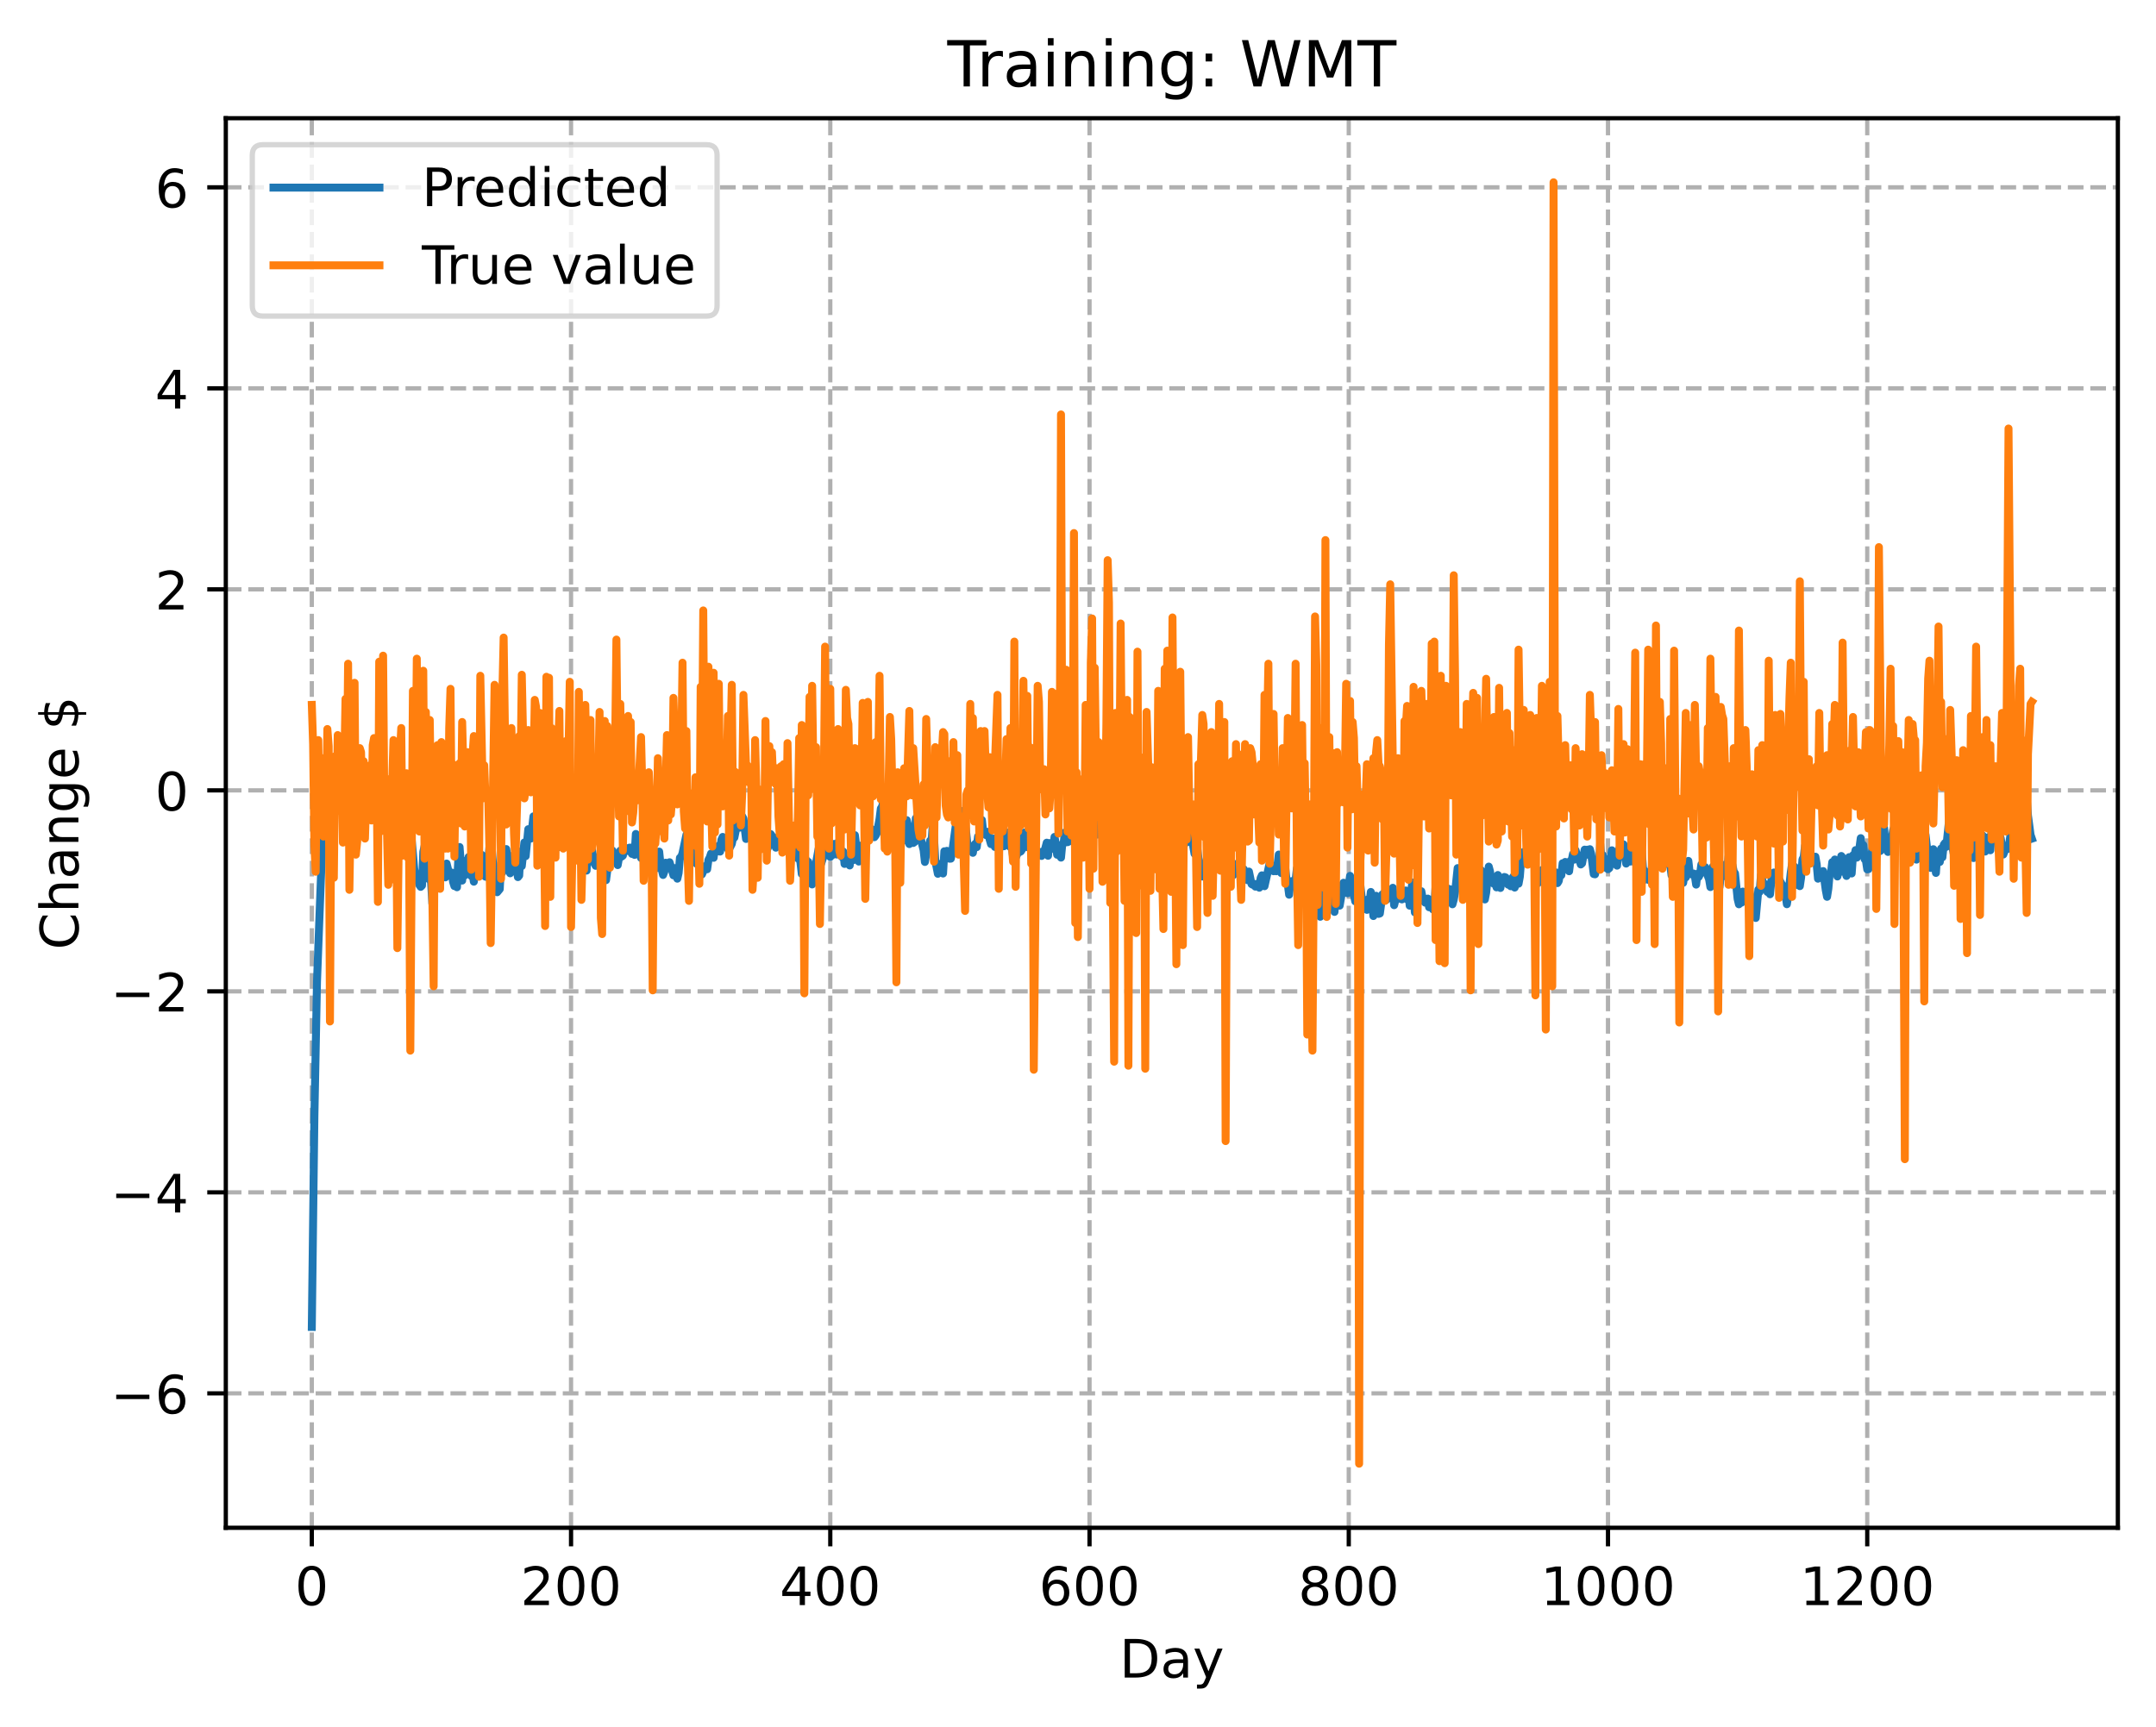 <?xml version="1.0" encoding="utf-8" standalone="no"?>
<!DOCTYPE svg PUBLIC "-//W3C//DTD SVG 1.1//EN"
  "http://www.w3.org/Graphics/SVG/1.1/DTD/svg11.dtd">
<!-- Created with matplotlib (https://matplotlib.org/) -->
<svg height="325.986pt" version="1.1" viewBox="0 0 406.94 325.986" width="406.94pt" xmlns="http://www.w3.org/2000/svg" xmlns:xlink="http://www.w3.org/1999/xlink">
 <defs>
  <style type="text/css">
*{stroke-linecap:butt;stroke-linejoin:round;}
  </style>
 </defs>
 <g id="figure_1">
  <g id="patch_1">
   <path d="M 0 325.986 
L 406.94 325.986 
L 406.94 0 
L 0 0 
z
" style="fill:#ffffff;"/>
  </g>
  <g id="axes_1">
   <g id="patch_2">
    <path d="M 42.62 288.43 
L 399.74 288.43 
L 399.74 22.318 
L 42.62 22.318 
z
" style="fill:#ffffff;"/>
   </g>
   <g id="matplotlib.axis_1">
    <g id="xtick_1">
     <g id="line2d_1">
      <path clip-path="url(#p755e95d5f8)" d="M 58.853 288.43 
L 58.853 22.318 
" style="fill:none;stroke:#b0b0b0;stroke-dasharray:2.96,1.28;stroke-dashoffset:0;stroke-width:0.8;"/>
     </g>
     <g id="line2d_2">
      <defs>
       <path d="M 0 0 
L 0 3.5 
" id="md3015b5d22" style="stroke:#000000;stroke-width:0.8;"/>
      </defs>
      <g>
       <use style="stroke:#000000;stroke-width:0.8;" x="58.853" xlink:href="#md3015b5d22" y="288.43"/>
      </g>
     </g>
     <g id="text_1">
      <!-- 0 -->
      <defs>
       <path d="M 31.781 66.406 
Q 24.172 66.406 20.328 58.906 
Q 16.5 51.422 16.5 36.375 
Q 16.5 21.391 20.328 13.891 
Q 24.172 6.391 31.781 6.391 
Q 39.453 6.391 43.281 13.891 
Q 47.125 21.391 47.125 36.375 
Q 47.125 51.422 43.281 58.906 
Q 39.453 66.406 31.781 66.406 
z
M 31.781 74.219 
Q 44.047 74.219 50.516 64.516 
Q 56.984 54.828 56.984 36.375 
Q 56.984 17.969 50.516 8.266 
Q 44.047 -1.422 31.781 -1.422 
Q 19.531 -1.422 13.062 8.266 
Q 6.594 17.969 6.594 36.375 
Q 6.594 54.828 13.062 64.516 
Q 19.531 74.219 31.781 74.219 
z
" id="DejaVuSans-48"/>
      </defs>
      <g transform="translate(55.672 303.029)scale(0.1 -0.1)">
       <use xlink:href="#DejaVuSans-48"/>
      </g>
     </g>
    </g>
    <g id="xtick_2">
     <g id="line2d_3">
      <path clip-path="url(#p755e95d5f8)" d="M 107.784 288.43 
L 107.784 22.318 
" style="fill:none;stroke:#b0b0b0;stroke-dasharray:2.96,1.28;stroke-dashoffset:0;stroke-width:0.8;"/>
     </g>
     <g id="line2d_4">
      <g>
       <use style="stroke:#000000;stroke-width:0.8;" x="107.784" xlink:href="#md3015b5d22" y="288.43"/>
      </g>
     </g>
     <g id="text_2">
      <!-- 200 -->
      <defs>
       <path d="M 19.188 8.297 
L 53.609 8.297 
L 53.609 0 
L 7.328 0 
L 7.328 8.297 
Q 12.938 14.109 22.625 23.891 
Q 32.328 33.688 34.812 36.531 
Q 39.547 41.844 41.422 45.531 
Q 43.312 49.219 43.312 52.781 
Q 43.312 58.594 39.234 62.25 
Q 35.156 65.922 28.609 65.922 
Q 23.969 65.922 18.812 64.312 
Q 13.672 62.703 7.812 59.422 
L 7.812 69.391 
Q 13.766 71.781 18.938 73 
Q 24.125 74.219 28.422 74.219 
Q 39.75 74.219 46.484 68.547 
Q 53.219 62.891 53.219 53.422 
Q 53.219 48.922 51.531 44.891 
Q 49.859 40.875 45.406 35.406 
Q 44.188 33.984 37.641 27.219 
Q 31.109 20.453 19.188 8.297 
z
" id="DejaVuSans-50"/>
      </defs>
      <g transform="translate(98.24 303.029)scale(0.1 -0.1)">
       <use xlink:href="#DejaVuSans-50"/>
       <use x="63.623" xlink:href="#DejaVuSans-48"/>
       <use x="127.246" xlink:href="#DejaVuSans-48"/>
      </g>
     </g>
    </g>
    <g id="xtick_3">
     <g id="line2d_5">
      <path clip-path="url(#p755e95d5f8)" d="M 156.714 288.43 
L 156.714 22.318 
" style="fill:none;stroke:#b0b0b0;stroke-dasharray:2.96,1.28;stroke-dashoffset:0;stroke-width:0.8;"/>
     </g>
     <g id="line2d_6">
      <g>
       <use style="stroke:#000000;stroke-width:0.8;" x="156.714" xlink:href="#md3015b5d22" y="288.43"/>
      </g>
     </g>
     <g id="text_3">
      <!-- 400 -->
      <defs>
       <path d="M 37.797 64.312 
L 12.891 25.391 
L 37.797 25.391 
z
M 35.203 72.906 
L 47.609 72.906 
L 47.609 25.391 
L 58.016 25.391 
L 58.016 17.188 
L 47.609 17.188 
L 47.609 0 
L 37.797 0 
L 37.797 17.188 
L 4.891 17.188 
L 4.891 26.703 
z
" id="DejaVuSans-52"/>
      </defs>
      <g transform="translate(147.17 303.029)scale(0.1 -0.1)">
       <use xlink:href="#DejaVuSans-52"/>
       <use x="63.623" xlink:href="#DejaVuSans-48"/>
       <use x="127.246" xlink:href="#DejaVuSans-48"/>
      </g>
     </g>
    </g>
    <g id="xtick_4">
     <g id="line2d_7">
      <path clip-path="url(#p755e95d5f8)" d="M 205.645 288.43 
L 205.645 22.318 
" style="fill:none;stroke:#b0b0b0;stroke-dasharray:2.96,1.28;stroke-dashoffset:0;stroke-width:0.8;"/>
     </g>
     <g id="line2d_8">
      <g>
       <use style="stroke:#000000;stroke-width:0.8;" x="205.645" xlink:href="#md3015b5d22" y="288.43"/>
      </g>
     </g>
     <g id="text_4">
      <!-- 600 -->
      <defs>
       <path d="M 33.016 40.375 
Q 26.375 40.375 22.484 35.828 
Q 18.609 31.297 18.609 23.391 
Q 18.609 15.531 22.484 10.953 
Q 26.375 6.391 33.016 6.391 
Q 39.656 6.391 43.531 10.953 
Q 47.406 15.531 47.406 23.391 
Q 47.406 31.297 43.531 35.828 
Q 39.656 40.375 33.016 40.375 
z
M 52.594 71.297 
L 52.594 62.312 
Q 48.875 64.062 45.094 64.984 
Q 41.312 65.922 37.594 65.922 
Q 27.828 65.922 22.672 59.328 
Q 17.531 52.734 16.797 39.406 
Q 19.672 43.656 24.016 45.922 
Q 28.375 48.188 33.594 48.188 
Q 44.578 48.188 50.953 41.516 
Q 57.328 34.859 57.328 23.391 
Q 57.328 12.156 50.688 5.359 
Q 44.047 -1.422 33.016 -1.422 
Q 20.359 -1.422 13.672 8.266 
Q 6.984 17.969 6.984 36.375 
Q 6.984 53.656 15.188 63.938 
Q 23.391 74.219 37.203 74.219 
Q 40.922 74.219 44.703 73.484 
Q 48.484 72.75 52.594 71.297 
z
" id="DejaVuSans-54"/>
      </defs>
      <g transform="translate(196.101 303.029)scale(0.1 -0.1)">
       <use xlink:href="#DejaVuSans-54"/>
       <use x="63.623" xlink:href="#DejaVuSans-48"/>
       <use x="127.246" xlink:href="#DejaVuSans-48"/>
      </g>
     </g>
    </g>
    <g id="xtick_5">
     <g id="line2d_9">
      <path clip-path="url(#p755e95d5f8)" d="M 254.575 288.43 
L 254.575 22.318 
" style="fill:none;stroke:#b0b0b0;stroke-dasharray:2.96,1.28;stroke-dashoffset:0;stroke-width:0.8;"/>
     </g>
     <g id="line2d_10">
      <g>
       <use style="stroke:#000000;stroke-width:0.8;" x="254.575" xlink:href="#md3015b5d22" y="288.43"/>
      </g>
     </g>
     <g id="text_5">
      <!-- 800 -->
      <defs>
       <path d="M 31.781 34.625 
Q 24.75 34.625 20.719 30.859 
Q 16.703 27.094 16.703 20.516 
Q 16.703 13.922 20.719 10.156 
Q 24.75 6.391 31.781 6.391 
Q 38.812 6.391 42.859 10.172 
Q 46.922 13.969 46.922 20.516 
Q 46.922 27.094 42.891 30.859 
Q 38.875 34.625 31.781 34.625 
z
M 21.922 38.812 
Q 15.578 40.375 12.031 44.719 
Q 8.5 49.078 8.5 55.328 
Q 8.5 64.062 14.719 69.141 
Q 20.953 74.219 31.781 74.219 
Q 42.672 74.219 48.875 69.141 
Q 55.078 64.062 55.078 55.328 
Q 55.078 49.078 51.531 44.719 
Q 48 40.375 41.703 38.812 
Q 48.828 37.156 52.797 32.312 
Q 56.781 27.484 56.781 20.516 
Q 56.781 9.906 50.312 4.234 
Q 43.844 -1.422 31.781 -1.422 
Q 19.734 -1.422 13.25 4.234 
Q 6.781 9.906 6.781 20.516 
Q 6.781 27.484 10.781 32.312 
Q 14.797 37.156 21.922 38.812 
z
M 18.312 54.391 
Q 18.312 48.734 21.844 45.562 
Q 25.391 42.391 31.781 42.391 
Q 38.141 42.391 41.719 45.562 
Q 45.312 48.734 45.312 54.391 
Q 45.312 60.062 41.719 63.234 
Q 38.141 66.406 31.781 66.406 
Q 25.391 66.406 21.844 63.234 
Q 18.312 60.062 18.312 54.391 
z
" id="DejaVuSans-56"/>
      </defs>
      <g transform="translate(245.032 303.029)scale(0.1 -0.1)">
       <use xlink:href="#DejaVuSans-56"/>
       <use x="63.623" xlink:href="#DejaVuSans-48"/>
       <use x="127.246" xlink:href="#DejaVuSans-48"/>
      </g>
     </g>
    </g>
    <g id="xtick_6">
     <g id="line2d_11">
      <path clip-path="url(#p755e95d5f8)" d="M 303.506 288.43 
L 303.506 22.318 
" style="fill:none;stroke:#b0b0b0;stroke-dasharray:2.96,1.28;stroke-dashoffset:0;stroke-width:0.8;"/>
     </g>
     <g id="line2d_12">
      <g>
       <use style="stroke:#000000;stroke-width:0.8;" x="303.506" xlink:href="#md3015b5d22" y="288.43"/>
      </g>
     </g>
     <g id="text_6">
      <!-- 1000 -->
      <defs>
       <path d="M 12.406 8.297 
L 28.516 8.297 
L 28.516 63.922 
L 10.984 60.406 
L 10.984 69.391 
L 28.422 72.906 
L 38.281 72.906 
L 38.281 8.297 
L 54.391 8.297 
L 54.391 0 
L 12.406 0 
z
" id="DejaVuSans-49"/>
      </defs>
      <g transform="translate(290.781 303.029)scale(0.1 -0.1)">
       <use xlink:href="#DejaVuSans-49"/>
       <use x="63.623" xlink:href="#DejaVuSans-48"/>
       <use x="127.246" xlink:href="#DejaVuSans-48"/>
       <use x="190.869" xlink:href="#DejaVuSans-48"/>
      </g>
     </g>
    </g>
    <g id="xtick_7">
     <g id="line2d_13">
      <path clip-path="url(#p755e95d5f8)" d="M 352.437 288.43 
L 352.437 22.318 
" style="fill:none;stroke:#b0b0b0;stroke-dasharray:2.96,1.28;stroke-dashoffset:0;stroke-width:0.8;"/>
     </g>
     <g id="line2d_14">
      <g>
       <use style="stroke:#000000;stroke-width:0.8;" x="352.437" xlink:href="#md3015b5d22" y="288.43"/>
      </g>
     </g>
     <g id="text_7">
      <!-- 1200 -->
      <g transform="translate(339.712 303.029)scale(0.1 -0.1)">
       <use xlink:href="#DejaVuSans-49"/>
       <use x="63.623" xlink:href="#DejaVuSans-50"/>
       <use x="127.246" xlink:href="#DejaVuSans-48"/>
       <use x="190.869" xlink:href="#DejaVuSans-48"/>
      </g>
     </g>
    </g>
    <g id="text_8">
     <!-- Day -->
     <defs>
      <path d="M 19.672 64.797 
L 19.672 8.109 
L 31.594 8.109 
Q 46.688 8.109 53.688 14.938 
Q 60.688 21.781 60.688 36.531 
Q 60.688 51.172 53.688 57.984 
Q 46.688 64.797 31.594 64.797 
z
M 9.812 72.906 
L 30.078 72.906 
Q 51.266 72.906 61.172 64.094 
Q 71.094 55.281 71.094 36.531 
Q 71.094 17.672 61.125 8.828 
Q 51.172 0 30.078 0 
L 9.812 0 
z
" id="DejaVuSans-68"/>
      <path d="M 34.281 27.484 
Q 23.391 27.484 19.188 25 
Q 14.984 22.516 14.984 16.5 
Q 14.984 11.719 18.141 8.906 
Q 21.297 6.109 26.703 6.109 
Q 34.188 6.109 38.703 11.406 
Q 43.219 16.703 43.219 25.484 
L 43.219 27.484 
z
M 52.203 31.203 
L 52.203 0 
L 43.219 0 
L 43.219 8.297 
Q 40.141 3.328 35.547 0.953 
Q 30.953 -1.422 24.312 -1.422 
Q 15.922 -1.422 10.953 3.297 
Q 6 8.016 6 15.922 
Q 6 25.141 12.172 29.828 
Q 18.359 34.516 30.609 34.516 
L 43.219 34.516 
L 43.219 35.406 
Q 43.219 41.609 39.141 45 
Q 35.062 48.391 27.688 48.391 
Q 23 48.391 18.547 47.266 
Q 14.109 46.141 10.016 43.891 
L 10.016 52.203 
Q 14.938 54.109 19.578 55.047 
Q 24.219 56 28.609 56 
Q 40.484 56 46.344 49.844 
Q 52.203 43.703 52.203 31.203 
z
" id="DejaVuSans-97"/>
      <path d="M 32.172 -5.078 
Q 28.375 -14.844 24.75 -17.812 
Q 21.141 -20.797 15.094 -20.797 
L 7.906 -20.797 
L 7.906 -13.281 
L 13.188 -13.281 
Q 16.891 -13.281 18.938 -11.516 
Q 21 -9.766 23.484 -3.219 
L 25.094 0.875 
L 2.984 54.688 
L 12.5 54.688 
L 29.594 11.922 
L 46.688 54.688 
L 56.203 54.688 
z
" id="DejaVuSans-121"/>
     </defs>
     <g transform="translate(211.307 316.707)scale(0.1 -0.1)">
      <use xlink:href="#DejaVuSans-68"/>
      <use x="77.002" xlink:href="#DejaVuSans-97"/>
      <use x="138.281" xlink:href="#DejaVuSans-121"/>
     </g>
    </g>
   </g>
   <g id="matplotlib.axis_2">
    <g id="ytick_1">
     <g id="line2d_15">
      <path clip-path="url(#p755e95d5f8)" d="M 42.62 263.052 
L 399.74 263.052 
" style="fill:none;stroke:#b0b0b0;stroke-dasharray:2.96,1.28;stroke-dashoffset:0;stroke-width:0.8;"/>
     </g>
     <g id="line2d_16">
      <defs>
       <path d="M 0 0 
L -3.5 0 
" id="md834d487ce" style="stroke:#000000;stroke-width:0.8;"/>
      </defs>
      <g>
       <use style="stroke:#000000;stroke-width:0.8;" x="42.62" xlink:href="#md834d487ce" y="263.052"/>
      </g>
     </g>
     <g id="text_9">
      <!-- −6 -->
      <defs>
       <path d="M 10.594 35.5 
L 73.188 35.5 
L 73.188 27.203 
L 10.594 27.203 
z
" id="DejaVuSans-8722"/>
      </defs>
      <g transform="translate(20.878 266.851)scale(0.1 -0.1)">
       <use xlink:href="#DejaVuSans-8722"/>
       <use x="83.789" xlink:href="#DejaVuSans-54"/>
      </g>
     </g>
    </g>
    <g id="ytick_2">
     <g id="line2d_17">
      <path clip-path="url(#p755e95d5f8)" d="M 42.62 225.104 
L 399.74 225.104 
" style="fill:none;stroke:#b0b0b0;stroke-dasharray:2.96,1.28;stroke-dashoffset:0;stroke-width:0.8;"/>
     </g>
     <g id="line2d_18">
      <g>
       <use style="stroke:#000000;stroke-width:0.8;" x="42.62" xlink:href="#md834d487ce" y="225.104"/>
      </g>
     </g>
     <g id="text_10">
      <!-- −4 -->
      <g transform="translate(20.878 228.903)scale(0.1 -0.1)">
       <use xlink:href="#DejaVuSans-8722"/>
       <use x="83.789" xlink:href="#DejaVuSans-52"/>
      </g>
     </g>
    </g>
    <g id="ytick_3">
     <g id="line2d_19">
      <path clip-path="url(#p755e95d5f8)" d="M 42.62 187.156 
L 399.74 187.156 
" style="fill:none;stroke:#b0b0b0;stroke-dasharray:2.96,1.28;stroke-dashoffset:0;stroke-width:0.8;"/>
     </g>
     <g id="line2d_20">
      <g>
       <use style="stroke:#000000;stroke-width:0.8;" x="42.62" xlink:href="#md834d487ce" y="187.156"/>
      </g>
     </g>
     <g id="text_11">
      <!-- −2 -->
      <g transform="translate(20.878 190.955)scale(0.1 -0.1)">
       <use xlink:href="#DejaVuSans-8722"/>
       <use x="83.789" xlink:href="#DejaVuSans-50"/>
      </g>
     </g>
    </g>
    <g id="ytick_4">
     <g id="line2d_21">
      <path clip-path="url(#p755e95d5f8)" d="M 42.62 149.208 
L 399.74 149.208 
" style="fill:none;stroke:#b0b0b0;stroke-dasharray:2.96,1.28;stroke-dashoffset:0;stroke-width:0.8;"/>
     </g>
     <g id="line2d_22">
      <g>
       <use style="stroke:#000000;stroke-width:0.8;" x="42.62" xlink:href="#md834d487ce" y="149.208"/>
      </g>
     </g>
     <g id="text_12">
      <!-- 0 -->
      <g transform="translate(29.258 153.007)scale(0.1 -0.1)">
       <use xlink:href="#DejaVuSans-48"/>
      </g>
     </g>
    </g>
    <g id="ytick_5">
     <g id="line2d_23">
      <path clip-path="url(#p755e95d5f8)" d="M 42.62 111.259 
L 399.74 111.259 
" style="fill:none;stroke:#b0b0b0;stroke-dasharray:2.96,1.28;stroke-dashoffset:0;stroke-width:0.8;"/>
     </g>
     <g id="line2d_24">
      <g>
       <use style="stroke:#000000;stroke-width:0.8;" x="42.62" xlink:href="#md834d487ce" y="111.259"/>
      </g>
     </g>
     <g id="text_13">
      <!-- 2 -->
      <g transform="translate(29.258 115.059)scale(0.1 -0.1)">
       <use xlink:href="#DejaVuSans-50"/>
      </g>
     </g>
    </g>
    <g id="ytick_6">
     <g id="line2d_25">
      <path clip-path="url(#p755e95d5f8)" d="M 42.62 73.311 
L 399.74 73.311 
" style="fill:none;stroke:#b0b0b0;stroke-dasharray:2.96,1.28;stroke-dashoffset:0;stroke-width:0.8;"/>
     </g>
     <g id="line2d_26">
      <g>
       <use style="stroke:#000000;stroke-width:0.8;" x="42.62" xlink:href="#md834d487ce" y="73.311"/>
      </g>
     </g>
     <g id="text_14">
      <!-- 4 -->
      <g transform="translate(29.258 77.11)scale(0.1 -0.1)">
       <use xlink:href="#DejaVuSans-52"/>
      </g>
     </g>
    </g>
    <g id="ytick_7">
     <g id="line2d_27">
      <path clip-path="url(#p755e95d5f8)" d="M 42.62 35.363 
L 399.74 35.363 
" style="fill:none;stroke:#b0b0b0;stroke-dasharray:2.96,1.28;stroke-dashoffset:0;stroke-width:0.8;"/>
     </g>
     <g id="line2d_28">
      <g>
       <use style="stroke:#000000;stroke-width:0.8;" x="42.62" xlink:href="#md834d487ce" y="35.363"/>
      </g>
     </g>
     <g id="text_15">
      <!-- 6 -->
      <g transform="translate(29.258 39.162)scale(0.1 -0.1)">
       <use xlink:href="#DejaVuSans-54"/>
      </g>
     </g>
    </g>
    <g id="text_16">
     <!-- Change $ -->
     <defs>
      <path d="M 64.406 67.281 
L 64.406 56.891 
Q 59.422 61.531 53.781 63.812 
Q 48.141 66.109 41.797 66.109 
Q 29.297 66.109 22.656 58.469 
Q 16.016 50.828 16.016 36.375 
Q 16.016 21.969 22.656 14.328 
Q 29.297 6.688 41.797 6.688 
Q 48.141 6.688 53.781 8.984 
Q 59.422 11.281 64.406 15.922 
L 64.406 5.609 
Q 59.234 2.094 53.438 0.328 
Q 47.656 -1.422 41.219 -1.422 
Q 24.656 -1.422 15.125 8.703 
Q 5.609 18.844 5.609 36.375 
Q 5.609 53.953 15.125 64.078 
Q 24.656 74.219 41.219 74.219 
Q 47.75 74.219 53.531 72.484 
Q 59.328 70.75 64.406 67.281 
z
" id="DejaVuSans-67"/>
      <path d="M 54.891 33.016 
L 54.891 0 
L 45.906 0 
L 45.906 32.719 
Q 45.906 40.484 42.875 44.328 
Q 39.844 48.188 33.797 48.188 
Q 26.516 48.188 22.312 43.547 
Q 18.109 38.922 18.109 30.906 
L 18.109 0 
L 9.078 0 
L 9.078 75.984 
L 18.109 75.984 
L 18.109 46.188 
Q 21.344 51.125 25.703 53.562 
Q 30.078 56 35.797 56 
Q 45.219 56 50.047 50.172 
Q 54.891 44.344 54.891 33.016 
z
" id="DejaVuSans-104"/>
      <path d="M 54.891 33.016 
L 54.891 0 
L 45.906 0 
L 45.906 32.719 
Q 45.906 40.484 42.875 44.328 
Q 39.844 48.188 33.797 48.188 
Q 26.516 48.188 22.312 43.547 
Q 18.109 38.922 18.109 30.906 
L 18.109 0 
L 9.078 0 
L 9.078 54.688 
L 18.109 54.688 
L 18.109 46.188 
Q 21.344 51.125 25.703 53.562 
Q 30.078 56 35.797 56 
Q 45.219 56 50.047 50.172 
Q 54.891 44.344 54.891 33.016 
z
" id="DejaVuSans-110"/>
      <path d="M 45.406 27.984 
Q 45.406 37.75 41.375 43.109 
Q 37.359 48.484 30.078 48.484 
Q 22.859 48.484 18.828 43.109 
Q 14.797 37.75 14.797 27.984 
Q 14.797 18.266 18.828 12.891 
Q 22.859 7.516 30.078 7.516 
Q 37.359 7.516 41.375 12.891 
Q 45.406 18.266 45.406 27.984 
z
M 54.391 6.781 
Q 54.391 -7.172 48.188 -13.984 
Q 42 -20.797 29.203 -20.797 
Q 24.469 -20.797 20.266 -20.094 
Q 16.062 -19.391 12.109 -17.922 
L 12.109 -9.188 
Q 16.062 -11.328 19.922 -12.344 
Q 23.781 -13.375 27.781 -13.375 
Q 36.625 -13.375 41.016 -8.766 
Q 45.406 -4.156 45.406 5.172 
L 45.406 9.625 
Q 42.625 4.781 38.281 2.391 
Q 33.938 0 27.875 0 
Q 17.828 0 11.672 7.656 
Q 5.516 15.328 5.516 27.984 
Q 5.516 40.672 11.672 48.328 
Q 17.828 56 27.875 56 
Q 33.938 56 38.281 53.609 
Q 42.625 51.219 45.406 46.391 
L 45.406 54.688 
L 54.391 54.688 
z
" id="DejaVuSans-103"/>
      <path d="M 56.203 29.594 
L 56.203 25.203 
L 14.891 25.203 
Q 15.484 15.922 20.484 11.062 
Q 25.484 6.203 34.422 6.203 
Q 39.594 6.203 44.453 7.469 
Q 49.312 8.734 54.109 11.281 
L 54.109 2.781 
Q 49.266 0.734 44.188 -0.344 
Q 39.109 -1.422 33.891 -1.422 
Q 20.797 -1.422 13.156 6.188 
Q 5.516 13.812 5.516 26.812 
Q 5.516 40.234 12.766 48.109 
Q 20.016 56 32.328 56 
Q 43.359 56 49.781 48.891 
Q 56.203 41.797 56.203 29.594 
z
M 47.219 32.234 
Q 47.125 39.594 43.094 43.984 
Q 39.062 48.391 32.422 48.391 
Q 24.906 48.391 20.391 44.141 
Q 15.875 39.891 15.188 32.172 
z
" id="DejaVuSans-101"/>
      <path id="DejaVuSans-32"/>
      <path d="M 33.797 -14.703 
L 28.906 -14.703 
L 28.859 0 
Q 23.734 0.094 18.609 1.188 
Q 13.484 2.297 8.297 4.5 
L 8.297 13.281 
Q 13.281 10.156 18.375 8.562 
Q 23.484 6.984 28.906 6.938 
L 28.906 29.203 
Q 18.109 30.953 13.203 35.156 
Q 8.297 39.359 8.297 46.688 
Q 8.297 54.641 13.625 59.219 
Q 18.953 63.812 28.906 64.5 
L 28.906 75.984 
L 33.797 75.984 
L 33.797 64.656 
Q 38.328 64.453 42.578 63.688 
Q 46.828 62.938 50.875 61.625 
L 50.875 53.078 
Q 46.828 55.125 42.547 56.25 
Q 38.281 57.375 33.797 57.562 
L 33.797 36.719 
Q 44.875 35.016 50.094 30.609 
Q 55.328 26.219 55.328 18.609 
Q 55.328 10.359 49.781 5.594 
Q 44.234 0.828 33.797 0.094 
z
M 28.906 37.594 
L 28.906 57.625 
Q 23.25 56.984 20.266 54.391 
Q 17.281 51.812 17.281 47.516 
Q 17.281 43.312 20.031 40.969 
Q 22.797 38.625 28.906 37.594 
z
M 33.797 28.219 
L 33.797 7.078 
Q 39.984 7.906 43.141 10.594 
Q 46.297 13.281 46.297 17.672 
Q 46.297 21.969 43.281 24.5 
Q 40.281 27.047 33.797 28.219 
z
" id="DejaVuSans-36"/>
     </defs>
     <g transform="translate(14.798 179.288)rotate(-90)scale(0.1 -0.1)">
      <use xlink:href="#DejaVuSans-67"/>
      <use x="69.824" xlink:href="#DejaVuSans-104"/>
      <use x="133.203" xlink:href="#DejaVuSans-97"/>
      <use x="194.482" xlink:href="#DejaVuSans-110"/>
      <use x="257.861" xlink:href="#DejaVuSans-103"/>
      <use x="321.338" xlink:href="#DejaVuSans-101"/>
      <use x="382.861" xlink:href="#DejaVuSans-32"/>
      <use x="414.648" xlink:href="#DejaVuSans-36"/>
     </g>
    </g>
   </g>
   <g id="line2d_29">
    <path clip-path="url(#p755e95d5f8)" d="M 58.853 250.513 
L 59.342 210.739 
L 59.832 185.322 
L 61.055 153.092 
L 61.3 153.532 
L 61.544 153.103 
L 61.789 148.326 
L 62.034 149.654 
L 62.278 149.268 
L 62.523 149.295 
L 63.012 150.017 
L 63.257 148.368 
L 63.501 147.893 
L 63.746 151.832 
L 63.991 152.528 
L 64.235 152.514 
L 64.48 150.412 
L 64.725 149.353 
L 64.969 151.203 
L 65.214 150.564 
L 65.459 150.309 
L 65.703 154.023 
L 65.948 153.404 
L 66.193 151.155 
L 66.682 153.329 
L 66.927 153.517 
L 67.171 152.679 
L 67.416 154.093 
L 67.661 154.629 
L 67.905 155.546 
L 68.15 153.464 
L 68.395 150.041 
L 68.639 149.682 
L 69.128 148.581 
L 69.373 152.283 
L 69.618 150.292 
L 69.862 150.716 
L 70.107 147.817 
L 70.352 148.08 
L 70.596 145.609 
L 70.841 150.426 
L 71.086 149.004 
L 71.33 148.832 
L 71.575 148.915 
L 71.82 150.401 
L 72.064 148.807 
L 72.309 149.583 
L 72.554 149.646 
L 72.798 151.121 
L 73.043 150.582 
L 73.288 150.671 
L 73.532 152.617 
L 73.777 152.306 
L 74.022 151.163 
L 74.266 152.744 
L 74.511 153.478 
L 74.755 153.77 
L 75 153.76 
L 75.245 152.633 
L 75.734 152.289 
L 75.979 155.841 
L 76.223 153.73 
L 76.468 155.376 
L 76.713 155.355 
L 76.957 150.927 
L 77.202 150.092 
L 77.447 152.445 
L 77.691 158.35 
L 78.181 163.983 
L 78.425 165.418 
L 78.915 166.276 
L 79.159 167.078 
L 79.404 167.431 
L 79.649 167.185 
L 79.893 160.831 
L 80.138 159.734 
L 80.383 164.656 
L 80.627 162.911 
L 80.872 165.925 
L 81.116 165.367 
L 81.361 166.469 
L 81.606 170.568 
L 81.85 163.705 
L 82.095 165.822 
L 82.34 160.313 
L 82.584 164.458 
L 82.829 163.346 
L 83.074 164.939 
L 83.318 164.817 
L 83.563 164.442 
L 84.052 165.64 
L 84.297 163.031 
L 84.786 165.009 
L 85.031 164.998 
L 85.276 164.73 
L 85.52 166.494 
L 85.765 167.283 
L 86.01 167 
L 86.254 167.505 
L 86.499 162.219 
L 86.743 159.905 
L 87.233 166.246 
L 87.477 162.731 
L 87.722 165.277 
L 87.967 162.494 
L 88.211 163.734 
L 88.456 161.791 
L 88.701 163.073 
L 88.945 165.368 
L 89.19 164.921 
L 89.435 166.455 
L 89.924 162.116 
L 90.169 164.162 
L 90.413 161.979 
L 90.658 164.226 
L 90.903 161.375 
L 91.392 165.233 
L 91.637 165.512 
L 91.881 165.567 
L 92.371 160.052 
L 92.86 160.752 
L 93.349 166.638 
L 93.594 167.815 
L 93.838 168.443 
L 94.328 167.85 
L 94.572 162.908 
L 94.817 164.712 
L 95.062 161.776 
L 95.306 163.148 
L 95.551 160.293 
L 96.04 163.49 
L 96.285 164.87 
L 96.53 163.677 
L 96.774 161.536 
L 97.019 164.074 
L 97.264 161.978 
L 97.753 165.59 
L 97.998 165.293 
L 98.242 160.748 
L 98.487 163.514 
L 98.976 159.045 
L 99.221 161.632 
L 99.71 156.542 
L 99.955 157.978 
L 100.199 158.316 
L 100.689 154.119 
L 100.933 156.695 
L 101.178 155.321 
L 101.423 157.881 
L 101.667 154.884 
L 101.912 155.214 
L 102.401 157.325 
L 102.646 156.639 
L 103.135 154.624 
L 103.38 156.663 
L 103.869 155.368 
L 104.359 159.936 
L 104.603 157.306 
L 104.848 159.004 
L 105.092 159.309 
L 105.337 159.959 
L 105.582 156.713 
L 105.826 155.059 
L 106.071 155.585 
L 106.316 155.463 
L 106.56 154.409 
L 106.805 156.161 
L 107.05 154.645 
L 107.539 159.427 
L 107.784 156.767 
L 108.028 158.013 
L 108.273 158.519 
L 108.518 161.234 
L 108.762 156.911 
L 109.007 157.292 
L 109.496 156.247 
L 109.986 161.538 
L 110.475 163.295 
L 110.719 164.362 
L 110.964 159.683 
L 111.209 158.001 
L 111.453 159.94 
L 111.698 160.289 
L 112.187 162.988 
L 112.432 163.459 
L 112.677 161.875 
L 112.921 161.949 
L 113.166 163.47 
L 113.655 163.997 
L 113.9 165.648 
L 114.145 166.22 
L 114.389 166.161 
L 114.879 162.325 
L 115.123 160.066 
L 115.368 161.047 
L 115.613 160.587 
L 115.857 161.717 
L 116.102 161.949 
L 116.591 163.322 
L 117.08 160.588 
L 117.325 161.729 
L 117.57 161.526 
L 117.814 159.977 
L 118.059 160.124 
L 118.304 160.128 
L 118.548 160.667 
L 118.793 160.036 
L 119.038 160.017 
L 119.282 161.211 
L 119.527 161.153 
L 119.772 161.394 
L 120.016 157.442 
L 120.261 159.781 
L 120.506 160.968 
L 120.75 161.295 
L 120.995 161.972 
L 121.24 161.299 
L 121.974 163.232 
L 122.218 160.859 
L 122.707 162.814 
L 122.952 163.196 
L 123.197 161.42 
L 123.441 161.545 
L 123.931 163.896 
L 124.175 161.237 
L 124.42 160.776 
L 124.665 163.153 
L 125.154 165.183 
L 125.399 164.531 
L 125.643 162.872 
L 125.888 163.529 
L 126.133 163.743 
L 126.377 162.782 
L 126.867 164.376 
L 127.111 165.256 
L 127.356 163.891 
L 127.601 165.214 
L 127.845 165.885 
L 128.09 164.791 
L 128.334 161.946 
L 128.579 161.786 
L 128.824 161.06 
L 129.558 157.6 
L 129.802 158.69 
L 130.047 160.649 
L 130.292 161.025 
L 130.781 158.109 
L 131.27 161.541 
L 131.515 163.097 
L 131.76 162.758 
L 132.004 163.228 
L 132.494 165.071 
L 132.738 164.515 
L 132.983 163.543 
L 133.228 164.005 
L 133.472 164.105 
L 133.717 162.331 
L 133.962 161.888 
L 134.206 161.14 
L 134.451 161.87 
L 134.695 161.947 
L 134.94 160.04 
L 135.185 160.826 
L 135.429 160.009 
L 135.674 159.635 
L 135.919 160.772 
L 136.163 158.54 
L 136.408 158.003 
L 136.653 158.521 
L 136.897 159.716 
L 137.142 158.838 
L 137.387 160.276 
L 137.631 160.271 
L 138.121 159.332 
L 138.365 158.154 
L 138.61 158.126 
L 138.855 156.909 
L 139.344 153.692 
L 139.589 156.256 
L 139.833 155.595 
L 140.078 154.079 
L 140.322 154.527 
L 140.812 158.387 
L 141.056 158.084 
L 141.546 156.622 
L 141.79 157.087 
L 142.035 156.841 
L 142.28 156.87 
L 142.524 159.133 
L 142.769 159.461 
L 143.014 159.404 
L 143.258 156.669 
L 143.503 155.768 
L 143.992 159.144 
L 144.237 159.395 
L 144.726 160.554 
L 144.971 159.944 
L 145.46 157.461 
L 145.705 157.813 
L 145.95 159.009 
L 146.194 158.145 
L 146.439 160.037 
L 146.683 159.696 
L 146.928 159.654 
L 147.173 158.076 
L 147.417 159.945 
L 147.662 160.062 
L 147.907 159.146 
L 148.396 158.363 
L 148.641 160.339 
L 148.885 159.95 
L 149.13 158.152 
L 149.375 159.657 
L 149.864 160.711 
L 150.109 158.738 
L 150.598 162.069 
L 150.843 161.654 
L 151.087 162.863 
L 151.332 164.988 
L 151.577 164.997 
L 151.821 162.21 
L 152.066 162.161 
L 152.31 164.511 
L 152.555 162.692 
L 153.289 166.973 
L 154.512 160.229 
L 155.002 163.013 
L 155.491 161.454 
L 155.736 159.304 
L 155.98 160.283 
L 156.225 160.178 
L 156.47 160.463 
L 156.714 161.782 
L 156.959 160.358 
L 157.204 161.39 
L 157.448 159.324 
L 157.938 161.323 
L 158.182 159.033 
L 158.427 158.884 
L 158.916 161.776 
L 159.161 160.77 
L 159.405 163.103 
L 159.65 161.782 
L 159.895 162.885 
L 160.139 162.86 
L 160.384 163.391 
L 160.629 161.076 
L 161.118 162.368 
L 161.363 157.668 
L 161.852 161.634 
L 162.097 162.656 
L 162.341 161.116 
L 162.586 161.505 
L 162.831 159.484 
L 163.075 159.678 
L 163.32 159.727 
L 163.565 159.11 
L 164.054 156.012 
L 164.298 157.821 
L 164.543 156.559 
L 165.032 158.056 
L 165.277 157.74 
L 165.522 157.221 
L 166.011 154.58 
L 166.256 152.638 
L 166.5 152.287 
L 166.745 151.028 
L 166.99 151.955 
L 167.724 156.725 
L 168.213 152.405 
L 168.702 154.525 
L 168.947 154.419 
L 169.436 158.234 
L 169.681 154.551 
L 169.926 156.547 
L 170.415 158.793 
L 170.904 154.862 
L 171.149 154.837 
L 171.393 155.859 
L 171.638 159.353 
L 171.883 156.776 
L 172.127 157.25 
L 172.372 159.143 
L 172.617 158.966 
L 172.861 154.491 
L 173.106 154.146 
L 173.595 157.589 
L 174.329 160.497 
L 174.574 162.728 
L 175.063 159.831 
L 175.308 160.2 
L 175.553 158.714 
L 175.797 159.498 
L 176.042 155.868 
L 176.286 157.963 
L 176.531 162.449 
L 177.02 164.963 
L 177.265 163.108 
L 177.51 163.458 
L 177.999 164.909 
L 178.244 160.711 
L 178.488 161.158 
L 178.733 160.633 
L 179.222 162.117 
L 179.467 162.106 
L 179.712 160.947 
L 180.69 153.747 
L 181.18 154.319 
L 181.424 153.156 
L 181.669 153.112 
L 181.914 155.36 
L 182.158 155.141 
L 182.647 159.89 
L 182.892 159.841 
L 183.137 160.641 
L 183.381 160.012 
L 183.626 161.005 
L 183.871 159.552 
L 184.115 159.254 
L 184.36 159.939 
L 184.605 157.914 
L 184.849 157.651 
L 185.094 155.473 
L 185.339 154.814 
L 185.583 157.084 
L 186.073 157.643 
L 186.317 157.031 
L 186.562 157.661 
L 187.051 159.363 
L 187.296 158.514 
L 187.541 158.318 
L 187.785 159.896 
L 188.03 158.969 
L 188.274 160.103 
L 188.519 157.318 
L 188.764 159.381 
L 189.008 158.576 
L 189.253 159.775 
L 189.498 159.759 
L 189.987 157.15 
L 190.232 159.25 
L 190.721 159.951 
L 190.966 159.847 
L 191.21 161.702 
L 191.7 161.963 
L 192.189 160.843 
L 192.434 160.87 
L 192.678 160.74 
L 192.923 160.354 
L 193.168 157.367 
L 193.412 157.162 
L 193.902 159.938 
L 194.146 158.538 
L 194.391 158.512 
L 194.635 157.135 
L 195.125 159.384 
L 195.369 160.946 
L 195.614 160.712 
L 195.859 160.693 
L 196.103 160.909 
L 196.348 160.87 
L 196.593 161.596 
L 196.837 160.733 
L 197.082 160.932 
L 197.571 159.09 
L 197.816 161.561 
L 198.061 159.16 
L 198.305 159.758 
L 198.55 159.864 
L 198.795 160.237 
L 199.039 157.998 
L 199.284 159.34 
L 199.529 161.37 
L 200.018 161.281 
L 200.262 161.909 
L 200.507 159.367 
L 200.752 159.247 
L 200.996 157.16 
L 201.241 158.389 
L 201.486 158.998 
L 201.73 158.883 
L 202.22 156.252 
L 202.464 156.745 
L 202.709 156.877 
L 202.954 157.745 
L 203.198 157.278 
L 203.443 157.883 
L 203.688 155.084 
L 203.932 157.211 
L 204.666 159.826 
L 205.156 155.024 
L 205.4 154.724 
L 205.645 155.606 
L 205.889 158.667 
L 206.134 159.283 
L 206.379 156.379 
L 206.623 156.055 
L 206.868 157.238 
L 207.113 157.562 
L 207.357 157.061 
L 207.602 153.938 
L 207.847 153.883 
L 208.091 151.269 
L 208.581 153.452 
L 208.825 154.471 
L 209.07 153.581 
L 209.315 153.281 
L 209.559 150.886 
L 210.049 152.999 
L 210.293 151.126 
L 210.538 150.886 
L 211.027 153.377 
L 211.272 153.666 
L 211.517 154.901 
L 211.761 155.464 
L 212.006 156.697 
L 212.25 157.216 
L 212.495 157.323 
L 212.74 158.083 
L 212.984 156.536 
L 213.474 158.362 
L 213.718 152.6 
L 214.208 155.482 
L 214.452 156.455 
L 214.697 156.062 
L 214.942 155.298 
L 215.186 156.006 
L 215.431 157.661 
L 215.676 157.406 
L 215.92 156.803 
L 216.41 154.653 
L 216.654 157.01 
L 216.899 156.021 
L 217.144 157.085 
L 217.388 156.607 
L 217.633 158.102 
L 217.877 156.606 
L 218.122 158.157 
L 218.367 156.991 
L 218.611 156.683 
L 218.856 154.56 
L 219.101 155.296 
L 219.345 157.388 
L 219.59 158.355 
L 219.835 161.446 
L 220.079 161.976 
L 220.324 161.69 
L 220.569 160.872 
L 220.813 160.952 
L 221.058 160.827 
L 221.303 159.842 
L 221.792 160.441 
L 222.037 158.972 
L 222.281 156.712 
L 222.526 158.389 
L 222.771 158.725 
L 223.015 157.634 
L 223.26 158.66 
L 223.505 156.924 
L 223.749 158.593 
L 223.994 159.041 
L 224.238 158.813 
L 224.483 157.354 
L 224.728 156.994 
L 225.462 161.177 
L 225.951 159.915 
L 226.196 161.97 
L 226.44 162.957 
L 226.93 165.482 
L 227.174 165.376 
L 227.419 165.114 
L 227.664 165.144 
L 227.908 162.715 
L 228.887 159.658 
L 229.132 159.543 
L 229.376 159.888 
L 229.621 162.165 
L 229.865 161.485 
L 230.11 162.573 
L 230.355 162.939 
L 230.599 162.935 
L 230.844 162.748 
L 231.089 162.948 
L 231.333 160.956 
L 231.823 163.768 
L 232.067 162.79 
L 232.557 165.057 
L 232.801 165.198 
L 233.046 163.887 
L 233.291 163.598 
L 233.535 164.308 
L 233.78 162.827 
L 234.269 164.69 
L 234.514 164.057 
L 234.759 164.096 
L 235.003 164.75 
L 235.248 166.044 
L 235.493 166.175 
L 235.737 164.544 
L 236.226 166.907 
L 236.471 167.045 
L 236.716 166.871 
L 236.96 167.392 
L 237.205 166.867 
L 237.694 167.591 
L 237.939 165.77 
L 238.184 165.252 
L 238.673 167.309 
L 239.652 162.926 
L 239.896 163.859 
L 240.141 163.433 
L 240.386 164.481 
L 240.63 164.022 
L 240.875 164.482 
L 241.12 163.358 
L 241.364 161.327 
L 241.853 164.833 
L 242.343 161.409 
L 242.832 166.158 
L 243.077 167.04 
L 243.321 168.914 
L 243.566 166.441 
L 243.811 166.345 
L 244.055 167.36 
L 244.3 167.301 
L 244.545 166.067 
L 244.789 163.917 
L 245.034 166.212 
L 245.279 163.805 
L 245.768 165.976 
L 246.013 166.72 
L 246.257 166.734 
L 246.502 167.599 
L 246.747 165.835 
L 246.991 167.272 
L 247.236 166.06 
L 247.481 166.135 
L 247.725 165.75 
L 248.214 170.581 
L 248.704 172.076 
L 248.948 172.362 
L 249.193 173.075 
L 249.682 167.582 
L 249.927 166.255 
L 250.172 167.933 
L 250.416 168.794 
L 250.661 165.107 
L 251.395 170.403 
L 251.64 170.825 
L 251.884 172.159 
L 252.374 167.059 
L 252.863 170.974 
L 253.597 166.651 
L 253.841 167.378 
L 254.086 168.464 
L 254.331 168.638 
L 254.82 165.353 
L 255.065 167.841 
L 255.309 167.934 
L 255.799 170.168 
L 256.043 169.173 
L 256.288 168.795 
L 256.533 166.126 
L 256.777 167.253 
L 257.022 169.48 
L 257.511 171.106 
L 257.756 171.277 
L 258.001 171.772 
L 258.245 169.757 
L 258.49 170.664 
L 258.735 168.391 
L 258.979 170.169 
L 259.224 172.939 
L 259.469 171.481 
L 259.713 169.109 
L 260.202 172.534 
L 260.447 172.454 
L 260.936 168.832 
L 261.181 169.474 
L 261.426 168.276 
L 261.67 169.882 
L 262.404 168.872 
L 262.649 169.414 
L 262.894 167.605 
L 263.138 170.891 
L 263.383 169.898 
L 263.628 169.565 
L 263.872 169.445 
L 264.117 169.664 
L 264.362 169.383 
L 264.606 169.8 
L 264.851 168.489 
L 265.096 168.565 
L 265.34 168.118 
L 265.585 169.794 
L 265.829 168.309 
L 266.074 170.981 
L 266.563 166.6 
L 267.053 172.255 
L 267.297 171.463 
L 267.542 169.535 
L 267.787 170.276 
L 268.031 169.514 
L 268.276 168.254 
L 268.521 169.523 
L 269.01 170.419 
L 269.499 169.644 
L 269.744 171.281 
L 269.989 170.143 
L 270.233 170.543 
L 270.478 171.695 
L 270.723 171.022 
L 270.967 167.407 
L 271.212 167.464 
L 271.457 167.938 
L 271.946 164.977 
L 272.19 163.682 
L 272.435 163.767 
L 272.68 168.681 
L 272.924 167.959 
L 273.169 167.693 
L 273.414 168.884 
L 273.658 167.871 
L 273.903 168.731 
L 274.148 170.719 
L 274.392 169.835 
L 274.637 168.499 
L 275.126 163.888 
L 275.616 166.215 
L 275.86 165.682 
L 276.105 167.565 
L 276.35 165.346 
L 276.594 167.884 
L 276.839 168.19 
L 277.084 169.424 
L 277.328 167.263 
L 277.573 167.466 
L 277.817 167.472 
L 278.062 168.043 
L 278.307 167.672 
L 278.551 168.651 
L 278.796 167.78 
L 279.041 164.923 
L 279.285 165.763 
L 279.53 164.267 
L 279.775 166.716 
L 280.019 167.725 
L 280.264 169.809 
L 280.509 168.552 
L 280.998 163.605 
L 281.243 164.522 
L 281.487 166.611 
L 281.732 165.687 
L 281.977 166.861 
L 282.221 166.258 
L 282.466 167.527 
L 282.711 165.192 
L 282.955 165.718 
L 283.2 167.64 
L 283.445 166.172 
L 283.689 166.212 
L 283.934 165.563 
L 284.178 165.638 
L 284.668 167.021 
L 284.912 166.175 
L 285.157 167.316 
L 285.402 165.85 
L 285.646 165.479 
L 285.891 167.567 
L 286.136 166.717 
L 286.38 166.605 
L 286.625 166.833 
L 286.87 165.5 
L 287.114 162.302 
L 287.359 161.288 
L 287.604 160.818 
L 288.093 162.671 
L 288.338 161.637 
L 288.582 161.131 
L 288.827 163.038 
L 289.072 162.26 
L 289.316 162.683 
L 289.561 162.371 
L 290.295 166.728 
L 290.784 166.148 
L 291.029 164.26 
L 291.518 165.816 
L 291.763 164.632 
L 292.007 164.048 
L 292.252 164.172 
L 292.741 166.764 
L 292.986 165.505 
L 293.231 166.383 
L 293.475 165.968 
L 293.72 164.714 
L 293.965 166.722 
L 294.209 166.347 
L 294.454 164.964 
L 294.699 165.228 
L 294.943 162.969 
L 295.188 163.848 
L 295.433 162.726 
L 295.677 162.939 
L 296.166 164.484 
L 296.411 162.516 
L 296.656 162.388 
L 296.9 161.221 
L 297.145 162.291 
L 297.39 160.536 
L 297.634 161.44 
L 298.124 162.428 
L 298.368 163.203 
L 298.613 162.979 
L 299.102 160.402 
L 299.347 161.402 
L 299.592 160.413 
L 299.836 160.764 
L 300.081 160.318 
L 300.326 161.18 
L 300.815 165.01 
L 301.06 165.061 
L 301.304 163.891 
L 301.549 163.363 
L 301.793 163.328 
L 302.038 159.321 
L 302.283 162.446 
L 302.527 161.442 
L 302.772 162.28 
L 303.017 163.812 
L 303.261 162.484 
L 303.506 164.103 
L 303.751 163.902 
L 304.24 160.528 
L 304.485 161.377 
L 304.729 162.691 
L 304.974 163.191 
L 305.219 163.428 
L 305.463 161.049 
L 305.708 160.029 
L 305.953 160.07 
L 306.197 160.383 
L 306.442 159.41 
L 306.931 163.036 
L 307.176 162.479 
L 307.42 160.421 
L 307.665 162.662 
L 307.91 162.536 
L 308.154 162.64 
L 308.399 162.452 
L 308.644 161.042 
L 308.888 161.616 
L 309.133 159.226 
L 309.378 160.858 
L 309.622 161.235 
L 309.867 160.538 
L 310.112 163.945 
L 310.356 164.358 
L 310.601 166.052 
L 310.846 165.113 
L 311.09 166.048 
L 311.335 166.204 
L 311.58 165.423 
L 311.824 163.339 
L 312.069 163.262 
L 312.558 160.853 
L 312.803 162.844 
L 313.048 162.938 
L 313.292 163.234 
L 313.537 160.155 
L 313.781 159.44 
L 314.026 161.833 
L 314.271 163.116 
L 314.515 162.424 
L 314.76 162.986 
L 315.005 161.318 
L 315.494 165.235 
L 315.739 163.415 
L 315.983 164.152 
L 316.228 163.865 
L 316.473 162.706 
L 316.717 162.391 
L 316.962 164.467 
L 317.451 165.71 
L 317.696 166.675 
L 317.941 165.029 
L 318.185 165.65 
L 318.675 162.53 
L 318.919 164.744 
L 319.164 165.055 
L 319.408 165.088 
L 319.653 164.911 
L 319.898 165.396 
L 320.142 167.007 
L 320.387 164.963 
L 320.632 165.551 
L 320.876 165.058 
L 321.121 163.209 
L 321.366 164.291 
L 321.61 164.428 
L 321.855 163.707 
L 322.1 164.737 
L 322.589 166.001 
L 322.834 167.473 
L 323.078 164.53 
L 323.323 163.572 
L 323.568 163.804 
L 323.812 165.907 
L 324.057 166.769 
L 324.302 165.952 
L 324.546 167.48 
L 324.791 165.328 
L 325.036 165.526 
L 325.28 165.439 
L 325.525 163.265 
L 325.769 164.855 
L 326.014 164.148 
L 326.259 161.691 
L 326.503 163.112 
L 326.748 163.395 
L 326.993 163.311 
L 327.237 164.532 
L 327.482 164.883 
L 327.971 169.709 
L 328.216 170.722 
L 328.461 169.6 
L 328.705 170.416 
L 328.95 168.324 
L 329.195 168.508 
L 329.439 168.994 
L 329.684 168.815 
L 329.929 168.121 
L 330.173 168.033 
L 330.907 172.312 
L 331.152 173.037 
L 331.396 173.301 
L 331.886 167.947 
L 332.13 168.378 
L 332.375 165.183 
L 332.864 167.035 
L 333.109 166.885 
L 333.354 167.057 
L 333.598 168.4 
L 333.843 167.657 
L 334.088 168.828 
L 334.332 166.301 
L 334.577 165.192 
L 334.822 164.721 
L 335.066 166.066 
L 335.311 164.889 
L 335.556 165.945 
L 335.8 165.983 
L 336.29 166.917 
L 336.534 168.907 
L 336.779 167.318 
L 337.268 170.708 
L 337.513 169.133 
L 338.002 164.73 
L 338.247 163.051 
L 338.491 163.8 
L 338.736 163.637 
L 339.225 167.069 
L 339.47 165.708 
L 339.715 167.295 
L 339.959 165.635 
L 340.204 162.256 
L 340.449 161.778 
L 340.693 159.676 
L 340.938 162.454 
L 341.427 160.641 
L 341.672 160.853 
L 341.917 161.924 
L 342.161 161.923 
L 342.406 162.871 
L 342.651 161.733 
L 342.895 163.142 
L 343.14 165.888 
L 343.384 165.268 
L 344.118 164.45 
L 344.608 168.044 
L 344.852 169.309 
L 345.097 167.774 
L 345.342 165.029 
L 345.586 164.831 
L 345.831 162.763 
L 346.076 164.697 
L 346.32 162.265 
L 346.565 162.585 
L 346.81 165.469 
L 347.054 164.09 
L 347.299 164.648 
L 347.544 161.601 
L 348.033 162.241 
L 348.278 164.453 
L 348.522 165.371 
L 349.012 161.818 
L 349.256 162.59 
L 349.501 164.901 
L 349.745 161.47 
L 349.99 161.636 
L 350.235 160.493 
L 350.479 161.908 
L 350.969 160.033 
L 351.213 158.234 
L 351.458 160.231 
L 351.703 159.539 
L 351.947 162.201 
L 352.192 162.51 
L 352.437 164.13 
L 352.681 164.082 
L 352.926 162.153 
L 353.171 161.582 
L 353.66 159.075 
L 353.905 160.718 
L 354.149 160.516 
L 354.639 158.242 
L 354.883 160.669 
L 355.128 157.988 
L 355.372 158.754 
L 355.617 156.309 
L 355.862 159.237 
L 356.106 160.488 
L 356.351 160.839 
L 356.596 160.674 
L 356.84 159.883 
L 357.33 156.711 
L 357.574 156.037 
L 357.819 154.853 
L 358.064 156.353 
L 358.308 156.363 
L 358.553 156.158 
L 358.798 156.889 
L 359.042 155.717 
L 359.287 155.592 
L 359.532 155.613 
L 359.776 159.546 
L 360.021 161.209 
L 360.266 161.771 
L 360.51 160.523 
L 360.755 160.408 
L 361 160.918 
L 361.244 160.844 
L 361.489 160.002 
L 361.733 162.29 
L 362.467 155.956 
L 362.712 155.967 
L 362.957 155.419 
L 363.446 157.64 
L 363.935 161.873 
L 364.18 162.629 
L 364.425 163.863 
L 364.669 162.426 
L 364.914 160.321 
L 365.403 164.801 
L 365.648 161.197 
L 366.137 162.73 
L 366.382 160.201 
L 366.627 161.851 
L 366.871 159.479 
L 367.116 159.147 
L 367.36 159.871 
L 367.85 155.182 
L 368.094 153.62 
L 368.584 160.245 
L 369.073 162.825 
L 369.318 163.44 
L 369.562 160.41 
L 369.807 158.849 
L 370.052 158.69 
L 370.296 156.355 
L 370.786 160.483 
L 371.03 157.953 
L 371.275 158.745 
L 371.52 158.518 
L 372.009 159.993 
L 372.254 160.066 
L 372.498 161.991 
L 372.743 161.381 
L 372.988 158.721 
L 373.477 159.392 
L 373.721 160.072 
L 373.966 159.518 
L 374.211 157.715 
L 374.455 158.439 
L 374.7 160.763 
L 375.189 158.089 
L 375.434 158.491 
L 375.679 160.521 
L 375.923 156.64 
L 376.168 158.77 
L 376.413 155.042 
L 376.657 154.261 
L 376.902 156.362 
L 377.147 155.978 
L 377.391 157.53 
L 377.636 158.285 
L 378.125 161.319 
L 378.615 160.016 
L 378.859 160.32 
L 379.104 160.198 
L 379.838 155.065 
L 380.082 155.777 
L 380.327 153.096 
L 380.572 154.081 
L 380.816 153.254 
L 381.306 155.641 
L 381.55 153.849 
L 381.795 150.667 
L 382.04 150.855 
L 382.284 148.856 
L 382.529 150.52 
L 382.774 153.943 
L 383.263 157.607 
L 383.508 158.329 
L 383.508 158.329 
" style="fill:none;stroke:#1f77b4;stroke-linecap:square;stroke-width:1.5;"/>
   </g>
   <g id="line2d_30">
    <path clip-path="url(#p755e95d5f8)" d="M 58.853 133.08 
L 59.098 140.479 
L 59.342 159.643 
L 59.587 164.577 
L 59.832 141.049 
L 60.076 139.72 
L 60.321 154.331 
L 60.566 154.71 
L 60.81 143.136 
L 61.055 157.936 
L 61.3 152.433 
L 61.544 154.52 
L 61.789 137.633 
L 62.034 140.859 
L 62.278 192.848 
L 62.523 152.243 
L 62.767 143.326 
L 63.012 165.715 
L 63.257 142.756 
L 63.501 153.192 
L 63.746 138.772 
L 63.991 141.808 
L 64.235 150.915 
L 64.48 142.377 
L 64.725 159.074 
L 65.214 131.941 
L 65.459 148.449 
L 65.703 125.3 
L 65.948 167.992 
L 66.437 138.772 
L 66.682 149.018 
L 66.927 128.905 
L 67.171 161.351 
L 67.416 158.884 
L 67.905 141.238 
L 68.15 141.997 
L 68.395 154.9 
L 68.639 143.705 
L 68.884 158.315 
L 69.128 150.536 
L 69.373 153.192 
L 69.618 152.623 
L 69.862 144.464 
L 70.107 154.9 
L 70.352 140.669 
L 70.596 139.341 
L 70.841 141.428 
L 71.086 146.931 
L 71.33 170.269 
L 71.575 124.921 
L 71.82 156.987 
L 72.064 134.028 
L 72.309 123.782 
L 72.554 153.761 
L 72.798 146.931 
L 73.288 167.043 
L 73.532 148.638 
L 73.777 166.095 
L 74.022 148.069 
L 74.266 139.72 
L 74.511 153.192 
L 74.755 150.915 
L 75 178.997 
L 75.489 142.187 
L 75.734 137.444 
L 75.979 161.541 
L 76.223 161.161 
L 76.713 145.982 
L 76.957 161.92 
L 77.202 158.695 
L 77.447 198.351 
L 77.936 130.423 
L 78.181 149.587 
L 78.425 151.295 
L 78.67 124.351 
L 78.915 154.71 
L 79.159 156.987 
L 79.404 129.095 
L 79.649 144.085 
L 79.893 126.628 
L 80.138 162.11 
L 80.383 134.408 
L 80.627 158.125 
L 80.872 150.346 
L 81.116 135.926 
L 81.85 186.207 
L 82.095 147.31 
L 82.34 154.71 
L 82.584 140.669 
L 82.829 143.515 
L 83.074 167.802 
L 83.318 140.1 
L 83.563 155.848 
L 83.808 150.725 
L 84.052 160.213 
L 84.297 145.413 
L 84.542 160.213 
L 84.786 137.444 
L 85.031 130.044 
L 85.276 157.556 
L 85.52 144.274 
L 85.765 161.73 
L 86.01 145.602 
L 86.499 153.192 
L 86.743 144.085 
L 86.988 155.469 
L 87.233 136.305 
L 87.722 156.038 
L 87.967 142.567 
L 88.211 141.997 
L 88.456 150.915 
L 88.701 143.515 
L 88.945 164.197 
L 89.19 142.567 
L 89.435 138.962 
L 89.679 151.864 
L 90.169 138.962 
L 90.413 165.525 
L 90.658 127.577 
L 91.147 150.725 
L 91.392 144.464 
L 91.637 150.725 
L 91.881 149.208 
L 92.126 149.397 
L 92.371 160.023 
L 92.615 178.048 
L 93.349 129.285 
L 93.594 146.551 
L 93.838 148.449 
L 94.083 136.495 
L 94.328 138.772 
L 94.572 165.905 
L 94.817 130.992 
L 95.062 120.367 
L 95.551 155.659 
L 95.796 150.346 
L 96.04 154.71 
L 96.285 150.156 
L 96.53 137.444 
L 97.019 157.366 
L 97.264 162.869 
L 97.998 138.962 
L 98.242 146.551 
L 98.487 127.387 
L 98.976 150.725 
L 99.221 149.018 
L 99.465 148.259 
L 99.71 137.823 
L 99.955 138.013 
L 100.199 149.587 
L 100.444 145.413 
L 100.689 145.602 
L 100.933 132.131 
L 101.178 133.459 
L 101.423 163.438 
L 101.667 141.238 
L 101.912 134.597 
L 102.157 150.915 
L 102.401 145.223 
L 102.646 152.433 
L 102.891 174.823 
L 103.135 127.767 
L 103.38 155.279 
L 103.625 127.957 
L 103.869 169.32 
L 104.114 137.444 
L 104.359 141.808 
L 104.603 161.541 
L 104.848 161.92 
L 105.092 142.756 
L 105.337 141.618 
L 105.582 134.218 
L 105.826 157.177 
L 106.071 149.208 
L 106.316 160.213 
L 106.56 146.361 
L 106.805 139.91 
L 107.05 156.607 
L 107.539 128.715 
L 107.784 175.012 
L 108.028 161.161 
L 108.273 158.125 
L 108.518 149.397 
L 109.007 162.489 
L 109.252 130.613 
L 109.741 169.889 
L 109.986 160.592 
L 110.23 164.197 
L 110.475 133.08 
L 110.719 144.464 
L 110.964 162.3 
L 111.209 141.997 
L 111.453 135.926 
L 111.698 160.213 
L 112.187 156.987 
L 112.432 146.172 
L 112.677 151.674 
L 112.921 147.69 
L 113.166 134.408 
L 113.411 173.305 
L 113.655 176.341 
L 113.9 140.1 
L 114.145 136.115 
L 114.389 145.982 
L 114.634 137.064 
L 114.879 144.464 
L 115.123 163.818 
L 115.368 147.31 
L 115.613 146.931 
L 115.857 148.259 
L 116.102 140.669 
L 116.346 120.746 
L 116.591 143.136 
L 116.836 154.141 
L 117.08 132.89 
L 117.57 160.592 
L 117.814 142.756 
L 118.059 152.433 
L 118.304 146.551 
L 118.548 135.167 
L 118.793 153.192 
L 119.038 136.305 
L 119.282 155.279 
L 119.527 153.382 
L 119.772 149.397 
L 120.016 149.397 
L 120.261 151.105 
L 120.506 148.259 
L 120.995 139.151 
L 121.24 148.828 
L 121.484 166.284 
L 121.974 151.484 
L 122.218 155.848 
L 122.463 145.792 
L 122.952 157.936 
L 123.197 186.966 
L 123.441 154.9 
L 123.686 159.264 
L 123.931 155.848 
L 124.175 143.136 
L 124.42 150.915 
L 124.665 149.587 
L 124.909 156.987 
L 125.154 152.433 
L 125.399 158.315 
L 125.888 138.772 
L 126.133 154.9 
L 126.377 144.843 
L 126.622 153.761 
L 126.867 150.725 
L 127.111 131.751 
L 127.601 147.5 
L 127.845 151.864 
L 128.09 140.669 
L 128.334 141.238 
L 128.579 142.187 
L 128.824 125.11 
L 129.068 153.192 
L 129.313 156.418 
L 129.558 138.013 
L 129.802 161.92 
L 130.047 170.079 
L 130.292 149.777 
L 130.781 156.797 
L 131.026 156.228 
L 131.27 146.741 
L 131.515 159.833 
L 131.76 156.038 
L 132.004 166.853 
L 132.249 129.664 
L 132.494 147.31 
L 132.738 115.244 
L 132.983 148.638 
L 133.472 155.09 
L 133.717 125.869 
L 133.962 145.792 
L 134.206 150.536 
L 134.451 159.833 
L 134.695 127.008 
L 134.94 157.177 
L 135.185 139.341 
L 135.429 155.659 
L 135.674 129.095 
L 135.919 150.725 
L 136.163 152.054 
L 136.408 152.243 
L 136.653 143.136 
L 136.897 144.274 
L 137.142 147.5 
L 137.387 135.167 
L 137.631 161.541 
L 137.876 140.669 
L 138.121 129.285 
L 138.365 154.9 
L 138.61 145.602 
L 138.855 145.792 
L 139.099 146.551 
L 139.344 149.208 
L 139.589 148.638 
L 139.833 155.848 
L 140.078 149.967 
L 140.322 131.182 
L 140.812 144.464 
L 141.056 144.464 
L 141.301 147.69 
L 141.546 147.31 
L 141.79 147.31 
L 142.035 167.992 
L 142.28 164.007 
L 142.524 139.72 
L 142.769 149.018 
L 143.014 165.715 
L 143.258 149.018 
L 143.503 160.402 
L 143.748 157.177 
L 143.992 155.659 
L 144.237 158.505 
L 144.482 136.115 
L 144.726 162.489 
L 144.971 145.602 
L 145.216 140.859 
L 145.46 146.551 
L 145.705 141.997 
L 145.95 147.69 
L 146.194 146.172 
L 146.439 148.069 
L 146.683 145.033 
L 146.928 154.141 
L 147.173 157.556 
L 147.417 144.654 
L 147.662 160.971 
L 147.907 144.274 
L 148.151 150.156 
L 148.396 159.643 
L 148.641 140.29 
L 149.13 166.284 
L 149.619 155.848 
L 149.864 158.505 
L 150.109 156.607 
L 150.353 159.454 
L 150.598 154.331 
L 150.843 139.341 
L 151.087 160.023 
L 151.332 136.874 
L 151.577 150.536 
L 151.821 187.535 
L 152.066 147.879 
L 152.31 146.551 
L 152.555 150.156 
L 152.8 131.562 
L 153.044 149.018 
L 153.289 129.474 
L 153.534 146.172 
L 153.778 141.618 
L 154.023 141.049 
L 154.268 157.936 
L 154.512 158.315 
L 154.757 174.443 
L 155.246 144.843 
L 155.491 149.208 
L 155.736 122.075 
L 155.98 153.382 
L 156.225 146.551 
L 156.47 160.213 
L 156.714 130.044 
L 156.959 155.469 
L 157.204 147.69 
L 157.448 154.9 
L 157.693 152.054 
L 157.938 139.91 
L 158.182 137.633 
L 158.427 160.592 
L 158.671 161.541 
L 158.916 141.618 
L 159.161 147.5 
L 159.405 156.607 
L 159.65 130.233 
L 159.895 135.546 
L 160.139 136.685 
L 160.629 161.351 
L 160.873 150.915 
L 161.118 151.674 
L 161.363 141.238 
L 161.607 142.756 
L 161.852 141.428 
L 162.097 143.895 
L 162.341 152.054 
L 162.586 149.208 
L 162.831 132.7 
L 163.32 169.7 
L 163.565 156.607 
L 163.809 132.51 
L 164.054 158.695 
L 164.298 142.756 
L 164.543 140.859 
L 164.788 150.346 
L 165.032 149.967 
L 165.277 140.1 
L 165.522 144.085 
L 165.766 143.326 
L 166.011 127.577 
L 166.256 150.915 
L 166.5 148.449 
L 166.745 149.397 
L 166.99 160.213 
L 167.234 158.695 
L 167.479 160.782 
L 167.968 135.356 
L 168.213 139.531 
L 168.458 150.156 
L 168.702 149.397 
L 168.947 156.797 
L 169.192 185.448 
L 169.436 145.792 
L 169.926 166.664 
L 170.17 149.777 
L 170.415 154.331 
L 170.659 145.033 
L 170.904 149.587 
L 171.149 150.346 
L 171.638 134.218 
L 171.883 149.397 
L 172.127 150.156 
L 172.372 141.238 
L 173.106 153.002 
L 173.351 156.607 
L 173.595 157.936 
L 173.84 157.366 
L 174.085 157.746 
L 174.329 148.069 
L 174.574 155.848 
L 174.819 135.736 
L 175.308 152.813 
L 175.553 147.12 
L 175.797 145.792 
L 176.286 162.679 
L 176.531 141.049 
L 176.776 154.331 
L 177.02 145.223 
L 177.265 142.756 
L 177.51 146.741 
L 177.999 138.203 
L 178.244 138.582 
L 178.488 152.054 
L 178.733 153.761 
L 178.978 154.331 
L 179.222 143.705 
L 179.712 153.951 
L 179.956 140.1 
L 180.201 155.279 
L 180.446 151.674 
L 180.69 142.567 
L 180.935 161.351 
L 181.18 156.418 
L 181.424 154.141 
L 181.669 154.331 
L 182.158 171.976 
L 182.403 149.967 
L 182.647 149.208 
L 182.892 153.002 
L 183.137 132.89 
L 183.381 153.951 
L 183.626 135.546 
L 183.871 155.09 
L 184.115 151.864 
L 184.36 152.813 
L 184.605 142.377 
L 184.849 158.505 
L 185.094 138.013 
L 185.339 141.808 
L 185.583 147.69 
L 185.828 138.013 
L 186.073 145.792 
L 186.562 152.433 
L 186.807 142.946 
L 187.051 148.259 
L 187.296 156.797 
L 187.541 144.464 
L 187.785 144.274 
L 188.274 131.182 
L 188.519 167.802 
L 188.764 145.223 
L 189.008 153.572 
L 189.253 156.987 
L 189.498 155.469 
L 189.987 139.531 
L 190.232 150.725 
L 190.476 149.587 
L 190.721 137.444 
L 190.966 159.264 
L 191.21 162.679 
L 191.455 121.126 
L 191.7 167.423 
L 191.944 142.187 
L 192.189 156.987 
L 192.434 141.808 
L 192.678 155.848 
L 192.923 147.12 
L 193.168 128.526 
L 193.412 148.638 
L 193.657 150.156 
L 193.902 131.372 
L 194.146 156.418 
L 194.391 141.049 
L 194.635 163.059 
L 194.88 141.238 
L 195.125 201.956 
L 195.859 129.474 
L 196.103 132.51 
L 196.348 149.018 
L 196.593 145.033 
L 196.837 146.741 
L 197.082 145.223 
L 197.327 153.761 
L 197.571 148.449 
L 197.816 148.069 
L 198.061 152.623 
L 198.305 149.018 
L 198.55 130.613 
L 199.039 147.12 
L 199.284 130.992 
L 199.529 136.495 
L 199.773 157.366 
L 200.018 145.602 
L 200.262 78.244 
L 200.507 148.828 
L 200.752 137.633 
L 200.996 145.033 
L 201.241 126.439 
L 201.486 156.987 
L 201.975 134.977 
L 202.22 157.746 
L 202.464 148.638 
L 202.709 100.634 
L 202.954 174.253 
L 203.198 145.792 
L 203.443 176.91 
L 203.688 152.623 
L 203.932 161.351 
L 204.177 147.12 
L 204.422 161.92 
L 204.666 160.213 
L 204.911 133.08 
L 205.156 149.587 
L 205.4 146.741 
L 205.645 167.802 
L 205.889 125.11 
L 206.134 116.762 
L 206.379 164.007 
L 206.623 126.059 
L 206.868 143.895 
L 207.113 153.572 
L 207.357 140.1 
L 207.602 154.331 
L 207.847 146.361 
L 208.091 166.474 
L 208.336 148.828 
L 208.581 153.951 
L 208.825 136.685 
L 209.07 105.757 
L 209.315 113.726 
L 209.559 170.459 
L 209.804 136.495 
L 210.293 200.438 
L 210.538 134.597 
L 210.783 160.782 
L 211.027 150.725 
L 211.272 150.156 
L 211.517 117.711 
L 211.761 145.223 
L 212.006 146.931 
L 212.25 170.079 
L 212.495 162.679 
L 212.74 132.131 
L 212.984 201.197 
L 213.229 135.356 
L 213.474 140.1 
L 213.718 140.479 
L 213.963 137.254 
L 214.208 148.259 
L 214.452 176.151 
L 214.697 123.023 
L 214.942 167.233 
L 215.431 150.725 
L 215.92 142.946 
L 216.165 201.766 
L 216.41 134.408 
L 216.899 149.777 
L 217.144 168.182 
L 217.388 144.843 
L 217.877 148.638 
L 218.122 160.402 
L 218.367 164.197 
L 218.611 130.423 
L 218.856 167.802 
L 219.101 143.705 
L 219.345 164.577 
L 219.59 175.392 
L 219.835 126.249 
L 220.079 149.208 
L 220.324 122.834 
L 220.569 161.92 
L 220.813 150.915 
L 221.058 168.371 
L 221.303 116.572 
L 221.547 147.879 
L 221.792 154.141 
L 222.037 182.033 
L 222.281 138.392 
L 222.526 159.454 
L 222.771 126.818 
L 223.26 178.428 
L 223.505 148.828 
L 223.749 144.274 
L 223.994 158.505 
L 224.238 139.151 
L 224.483 152.813 
L 224.728 152.813 
L 224.972 156.038 
L 225.217 151.864 
L 225.462 156.987 
L 225.706 158.695 
L 225.951 175.012 
L 226.196 144.274 
L 226.44 151.295 
L 226.93 134.977 
L 227.174 136.685 
L 227.419 158.125 
L 227.664 154.331 
L 227.908 172.356 
L 228.153 145.982 
L 228.398 138.772 
L 228.642 138.203 
L 228.887 169.13 
L 229.132 158.315 
L 229.376 141.997 
L 229.621 139.72 
L 229.865 157.366 
L 230.11 132.89 
L 230.355 164.387 
L 230.599 138.582 
L 230.844 139.341 
L 231.089 136.305 
L 231.333 215.427 
L 231.578 159.264 
L 231.823 145.223 
L 232.067 153.951 
L 232.312 167.423 
L 232.557 143.705 
L 232.801 155.848 
L 233.046 160.023 
L 233.291 140.479 
L 233.535 153.002 
L 233.78 142.377 
L 234.025 163.248 
L 234.269 169.889 
L 234.514 157.746 
L 234.759 151.864 
L 235.003 140.479 
L 235.493 158.884 
L 235.737 158.695 
L 235.982 141.238 
L 236.226 141.997 
L 236.471 144.464 
L 236.716 153.761 
L 236.96 148.259 
L 237.205 153.382 
L 237.45 152.813 
L 237.694 159.074 
L 237.939 144.274 
L 238.184 162.489 
L 238.428 158.505 
L 238.673 131.182 
L 238.918 149.587 
L 239.407 125.3 
L 239.652 163.059 
L 240.386 134.787 
L 240.63 150.915 
L 240.875 151.864 
L 241.12 145.792 
L 241.364 157.556 
L 241.609 154.71 
L 241.853 156.038 
L 242.098 141.238 
L 242.343 161.541 
L 242.587 166.853 
L 243.077 135.546 
L 243.321 146.741 
L 243.811 152.623 
L 244.055 145.413 
L 244.3 147.879 
L 244.545 125.3 
L 244.789 162.869 
L 245.034 178.428 
L 245.279 144.843 
L 245.768 136.874 
L 246.013 158.125 
L 246.257 144.085 
L 246.502 158.125 
L 246.747 195.315 
L 246.991 166.474 
L 247.236 151.864 
L 247.481 185.069 
L 247.725 198.351 
L 247.97 165.336 
L 248.214 116.382 
L 248.459 125.49 
L 248.704 170.838 
L 248.948 153.192 
L 249.193 166.474 
L 249.438 137.444 
L 249.682 141.238 
L 249.927 167.612 
L 250.172 101.962 
L 250.416 173.115 
L 250.661 168.182 
L 250.906 139.151 
L 251.15 156.228 
L 251.64 142.187 
L 251.884 153.382 
L 252.129 170.648 
L 252.374 141.997 
L 252.618 151.674 
L 252.863 146.741 
L 253.108 147.12 
L 253.352 150.156 
L 253.597 151.484 
L 253.841 146.931 
L 254.086 129.095 
L 254.331 160.023 
L 254.575 135.736 
L 254.82 132.321 
L 255.065 152.813 
L 255.309 136.305 
L 255.554 139.341 
L 255.799 152.813 
L 256.043 144.654 
L 256.288 153.002 
L 256.533 276.334 
L 256.777 162.489 
L 257.022 157.556 
L 257.267 149.967 
L 257.511 151.105 
L 257.756 151.295 
L 258.001 144.274 
L 258.245 160.592 
L 258.49 154.52 
L 258.735 159.454 
L 258.979 146.172 
L 259.224 143.136 
L 259.469 162.869 
L 259.713 142.187 
L 259.958 139.72 
L 260.202 144.274 
L 260.447 144.654 
L 260.692 145.982 
L 260.936 154.71 
L 261.181 145.602 
L 261.426 170.079 
L 261.67 161.161 
L 261.915 159.264 
L 262.16 121.695 
L 262.404 110.311 
L 263.138 161.161 
L 263.383 145.602 
L 263.628 155.659 
L 263.872 143.136 
L 264.362 169.13 
L 264.606 146.361 
L 264.851 161.351 
L 265.096 136.115 
L 265.34 137.444 
L 265.585 133.269 
L 265.829 166.095 
L 266.074 158.315 
L 266.319 141.049 
L 266.563 153.002 
L 266.808 129.664 
L 267.053 163.438 
L 267.297 136.685 
L 267.542 174.253 
L 268.031 135.926 
L 268.276 130.423 
L 268.521 138.772 
L 268.765 154.141 
L 269.01 150.725 
L 269.255 132.89 
L 269.744 156.418 
L 269.989 146.172 
L 270.233 121.505 
L 270.478 137.254 
L 270.723 121.126 
L 270.967 177.479 
L 271.212 136.305 
L 271.701 181.464 
L 271.946 127.577 
L 272.19 170.648 
L 272.435 137.254 
L 272.68 181.843 
L 272.924 129.474 
L 273.169 133.839 
L 273.414 134.787 
L 273.658 138.772 
L 273.903 150.156 
L 274.148 144.085 
L 274.392 108.603 
L 274.637 127.577 
L 274.882 161.351 
L 275.126 160.402 
L 275.616 138.203 
L 275.86 151.105 
L 276.105 169.889 
L 276.35 149.587 
L 276.594 158.125 
L 276.839 132.89 
L 277.084 154.52 
L 277.328 145.223 
L 277.573 186.966 
L 277.817 138.962 
L 278.062 130.803 
L 278.307 133.08 
L 278.551 137.064 
L 278.796 131.751 
L 279.041 178.238 
L 279.285 152.433 
L 279.53 146.931 
L 279.775 153.951 
L 280.019 150.536 
L 280.509 128.146 
L 280.998 158.884 
L 281.243 151.484 
L 281.487 153.761 
L 281.977 135.356 
L 282.221 151.105 
L 282.466 159.454 
L 282.711 158.695 
L 282.955 129.854 
L 283.2 151.105 
L 283.445 156.987 
L 283.689 138.962 
L 283.934 146.931 
L 284.178 150.915 
L 284.423 134.597 
L 284.668 155.09 
L 284.912 138.392 
L 285.402 157.936 
L 285.646 141.618 
L 285.891 164.766 
L 286.136 152.243 
L 286.38 161.73 
L 286.625 122.644 
L 287.114 155.848 
L 287.604 134.028 
L 287.848 150.915 
L 288.093 159.833 
L 288.338 163.248 
L 288.582 144.464 
L 288.827 134.977 
L 289.072 152.433 
L 289.316 146.931 
L 289.561 158.884 
L 289.805 187.915 
L 290.05 135.546 
L 290.295 160.402 
L 290.539 145.602 
L 290.784 148.828 
L 291.029 129.474 
L 291.273 135.926 
L 291.518 152.243 
L 291.763 194.366 
L 292.007 140.859 
L 292.252 185.448 
L 292.497 128.715 
L 292.741 166.664 
L 292.986 186.207 
L 293.231 34.414 
L 293.475 136.685 
L 293.72 156.038 
L 293.965 135.167 
L 294.209 144.654 
L 294.454 142.187 
L 294.699 151.105 
L 294.943 148.638 
L 295.188 154.52 
L 295.433 140.669 
L 295.677 150.725 
L 295.922 145.792 
L 296.166 149.587 
L 296.411 144.464 
L 296.656 152.813 
L 296.9 148.259 
L 297.145 160.782 
L 297.39 141.238 
L 297.634 145.982 
L 297.879 145.792 
L 298.124 155.848 
L 298.368 146.361 
L 298.613 142.377 
L 298.858 143.705 
L 299.102 142.567 
L 299.592 157.936 
L 299.836 149.018 
L 300.081 131.182 
L 300.326 138.582 
L 300.57 153.192 
L 301.06 136.305 
L 301.304 154.71 
L 301.549 143.326 
L 301.793 145.033 
L 302.038 164.197 
L 302.283 142.567 
L 302.527 147.69 
L 302.772 149.777 
L 303.017 145.982 
L 303.261 152.623 
L 303.506 146.741 
L 303.751 154.331 
L 304.24 145.413 
L 304.485 149.587 
L 304.729 156.987 
L 304.974 150.725 
L 305.219 154.331 
L 305.463 133.839 
L 305.708 161.541 
L 306.197 142.377 
L 306.442 140.479 
L 306.687 157.177 
L 306.931 145.413 
L 307.176 141.428 
L 307.42 152.054 
L 307.665 147.5 
L 307.91 160.023 
L 308.154 157.366 
L 308.399 148.449 
L 308.644 123.213 
L 308.888 177.479 
L 309.133 151.295 
L 309.378 163.059 
L 309.622 144.274 
L 309.867 168.371 
L 310.112 150.725 
L 310.356 144.274 
L 310.601 150.915 
L 310.846 146.741 
L 311.09 122.644 
L 311.335 155.659 
L 311.58 139.72 
L 311.824 167.043 
L 312.069 153.572 
L 312.314 178.238 
L 312.558 118.09 
L 312.803 158.315 
L 313.048 148.069 
L 313.292 132.51 
L 313.537 140.29 
L 313.781 164.007 
L 314.026 151.484 
L 314.271 145.033 
L 314.515 147.69 
L 314.76 147.69 
L 315.005 163.059 
L 315.249 135.736 
L 315.494 159.454 
L 315.739 169.32 
L 315.983 122.834 
L 316.228 151.295 
L 316.473 154.141 
L 316.717 150.725 
L 316.962 193.038 
L 317.207 161.73 
L 317.451 162.869 
L 317.696 160.402 
L 318.185 134.597 
L 318.675 153.572 
L 318.919 136.874 
L 319.164 148.828 
L 319.653 156.607 
L 319.898 133.08 
L 320.142 145.982 
L 320.387 144.843 
L 320.632 144.654 
L 320.876 146.172 
L 321.121 148.638 
L 321.366 162.869 
L 321.61 146.361 
L 321.855 145.792 
L 322.1 158.125 
L 322.344 137.444 
L 322.589 149.018 
L 322.834 124.351 
L 323.078 143.705 
L 323.568 163.248 
L 323.812 131.562 
L 324.057 149.777 
L 324.302 190.951 
L 324.791 133.459 
L 325.036 134.977 
L 325.28 135.736 
L 325.769 149.967 
L 326.014 145.792 
L 326.259 167.043 
L 326.503 144.654 
L 326.748 145.223 
L 326.993 167.043 
L 327.237 141.238 
L 327.482 144.654 
L 327.727 154.141 
L 327.971 154.141 
L 328.216 119.039 
L 328.461 146.741 
L 328.705 157.936 
L 329.195 151.105 
L 329.439 137.823 
L 329.684 144.654 
L 330.173 180.515 
L 330.418 150.156 
L 330.663 146.172 
L 330.907 156.607 
L 331.152 150.156 
L 331.396 151.864 
L 331.641 157.936 
L 331.886 141.618 
L 332.13 146.361 
L 332.375 167.233 
L 332.62 140.669 
L 332.864 158.315 
L 333.109 143.515 
L 333.354 159.833 
L 333.598 165.146 
L 333.843 124.731 
L 334.088 155.09 
L 334.332 158.505 
L 334.577 157.556 
L 334.822 159.264 
L 335.066 134.977 
L 335.311 158.884 
L 335.556 152.243 
L 335.8 169.51 
L 336.045 134.787 
L 336.29 143.136 
L 336.534 158.884 
L 336.779 140.29 
L 337.024 153.002 
L 337.268 151.105 
L 337.757 131.751 
L 338.002 125.11 
L 338.247 169.32 
L 338.736 132.321 
L 338.981 148.638 
L 339.225 145.792 
L 339.47 139.72 
L 339.715 109.741 
L 339.959 144.274 
L 340.204 156.797 
L 340.449 128.715 
L 340.693 161.541 
L 340.938 164.577 
L 341.183 158.315 
L 341.427 143.326 
L 341.672 163.059 
L 341.917 152.054 
L 342.161 149.397 
L 342.406 150.536 
L 342.895 144.654 
L 343.14 152.054 
L 343.384 134.597 
L 343.629 151.864 
L 343.874 151.864 
L 344.118 159.643 
L 344.363 147.5 
L 344.608 150.725 
L 344.852 142.567 
L 345.097 156.607 
L 345.342 153.951 
L 345.586 148.259 
L 345.831 136.685 
L 346.076 141.238 
L 346.32 133.08 
L 346.565 139.91 
L 346.81 153.951 
L 347.054 145.792 
L 347.299 156.038 
L 347.544 153.382 
L 347.788 121.316 
L 348.033 146.172 
L 348.278 142.187 
L 348.767 154.71 
L 349.012 142.756 
L 349.256 141.618 
L 349.501 145.792 
L 349.745 135.356 
L 349.99 146.551 
L 350.235 152.243 
L 350.479 144.085 
L 350.724 141.997 
L 351.213 154.141 
L 351.703 143.705 
L 351.947 144.654 
L 352.192 138.203 
L 352.681 156.418 
L 352.926 137.823 
L 353.415 160.023 
L 353.66 157.177 
L 353.905 138.203 
L 354.149 171.597 
L 354.394 149.018 
L 354.639 103.29 
L 355.128 153.382 
L 355.372 150.346 
L 355.617 155.659 
L 355.862 146.172 
L 356.106 152.623 
L 356.351 148.828 
L 356.596 140.669 
L 356.84 126.249 
L 357.085 152.813 
L 357.33 137.064 
L 357.574 174.443 
L 357.819 145.033 
L 358.064 153.382 
L 358.308 139.91 
L 358.553 152.623 
L 358.798 143.895 
L 359.042 141.997 
L 359.287 167.992 
L 359.532 218.843 
L 359.776 144.274 
L 360.021 148.449 
L 360.266 135.926 
L 360.51 162.869 
L 360.755 162.11 
L 361 136.685 
L 361.244 139.531 
L 361.489 139.72 
L 361.733 160.213 
L 361.978 153.951 
L 362.223 155.279 
L 362.712 146.361 
L 362.957 151.864 
L 363.201 189.053 
L 363.446 144.654 
L 363.691 140.29 
L 363.935 128.146 
L 364.18 124.731 
L 364.425 148.638 
L 364.914 155.469 
L 365.159 146.361 
L 365.403 146.741 
L 365.648 135.167 
L 365.893 118.28 
L 366.137 141.997 
L 366.382 132.51 
L 366.627 148.638 
L 366.871 145.792 
L 367.116 139.531 
L 367.36 148.638 
L 367.605 142.756 
L 367.85 156.607 
L 368.094 134.028 
L 368.584 148.828 
L 368.828 167.233 
L 369.318 143.515 
L 369.562 147.879 
L 369.807 145.223 
L 370.052 173.494 
L 370.541 141.618 
L 370.786 143.326 
L 371.03 150.346 
L 371.275 179.946 
L 371.52 143.705 
L 371.764 160.592 
L 372.009 135.167 
L 372.254 153.572 
L 372.498 158.125 
L 372.743 143.515 
L 372.988 122.075 
L 373.232 143.895 
L 373.477 148.449 
L 373.721 172.735 
L 373.966 145.413 
L 374.211 139.151 
L 374.455 144.464 
L 374.7 152.623 
L 374.945 135.926 
L 375.189 156.418 
L 375.679 140.669 
L 375.923 158.505 
L 376.168 158.315 
L 376.413 156.418 
L 376.657 144.654 
L 377.391 164.577 
L 377.636 143.326 
L 377.881 134.597 
L 378.125 151.674 
L 378.37 143.136 
L 378.615 156.987 
L 379.104 80.901 
L 379.593 142.187 
L 379.838 139.341 
L 380.082 165.905 
L 380.327 144.654 
L 380.572 144.654 
L 380.816 145.792 
L 381.061 129.474 
L 381.306 126.249 
L 381.55 161.92 
L 381.795 139.72 
L 382.04 146.551 
L 382.529 172.356 
L 382.774 142.377 
L 383.263 132.89 
L 383.508 132.51 
L 383.508 132.51 
" style="fill:none;stroke:#ff7f0e;stroke-linecap:square;stroke-width:1.5;"/>
   </g>
   <g id="patch_3">
    <path d="M 42.62 288.43 
L 42.62 22.318 
" style="fill:none;stroke:#000000;stroke-linecap:square;stroke-linejoin:miter;stroke-width:0.8;"/>
   </g>
   <g id="patch_4">
    <path d="M 399.74 288.43 
L 399.74 22.318 
" style="fill:none;stroke:#000000;stroke-linecap:square;stroke-linejoin:miter;stroke-width:0.8;"/>
   </g>
   <g id="patch_5">
    <path d="M 42.62 288.43 
L 399.74 288.43 
" style="fill:none;stroke:#000000;stroke-linecap:square;stroke-linejoin:miter;stroke-width:0.8;"/>
   </g>
   <g id="patch_6">
    <path d="M 42.62 22.318 
L 399.74 22.318 
" style="fill:none;stroke:#000000;stroke-linecap:square;stroke-linejoin:miter;stroke-width:0.8;"/>
   </g>
   <g id="text_17">
    <!-- Training: WMT -->
    <defs>
     <path d="M -0.297 72.906 
L 61.375 72.906 
L 61.375 64.594 
L 35.5 64.594 
L 35.5 0 
L 25.594 0 
L 25.594 64.594 
L -0.297 64.594 
z
" id="DejaVuSans-84"/>
     <path d="M 41.109 46.297 
Q 39.594 47.172 37.812 47.578 
Q 36.031 48 33.891 48 
Q 26.266 48 22.188 43.047 
Q 18.109 38.094 18.109 28.812 
L 18.109 0 
L 9.078 0 
L 9.078 54.688 
L 18.109 54.688 
L 18.109 46.188 
Q 20.953 51.172 25.484 53.578 
Q 30.031 56 36.531 56 
Q 37.453 56 38.578 55.875 
Q 39.703 55.766 41.062 55.516 
z
" id="DejaVuSans-114"/>
     <path d="M 9.422 54.688 
L 18.406 54.688 
L 18.406 0 
L 9.422 0 
z
M 9.422 75.984 
L 18.406 75.984 
L 18.406 64.594 
L 9.422 64.594 
z
" id="DejaVuSans-105"/>
     <path d="M 11.719 12.406 
L 22.016 12.406 
L 22.016 0 
L 11.719 0 
z
M 11.719 51.703 
L 22.016 51.703 
L 22.016 39.312 
L 11.719 39.312 
z
" id="DejaVuSans-58"/>
     <path d="M 3.328 72.906 
L 13.281 72.906 
L 28.609 11.281 
L 43.891 72.906 
L 54.984 72.906 
L 70.312 11.281 
L 85.594 72.906 
L 95.609 72.906 
L 77.297 0 
L 64.891 0 
L 49.516 63.281 
L 33.984 0 
L 21.578 0 
z
" id="DejaVuSans-87"/>
     <path d="M 9.812 72.906 
L 24.516 72.906 
L 43.109 23.297 
L 61.812 72.906 
L 76.516 72.906 
L 76.516 0 
L 66.891 0 
L 66.891 64.016 
L 48.094 14.016 
L 38.188 14.016 
L 19.391 64.016 
L 19.391 0 
L 9.812 0 
z
" id="DejaVuSans-77"/>
    </defs>
    <g transform="translate(178.807 16.318)scale(0.12 -0.12)">
     <use xlink:href="#DejaVuSans-84"/>
     <use x="46.334" xlink:href="#DejaVuSans-114"/>
     <use x="87.447" xlink:href="#DejaVuSans-97"/>
     <use x="148.727" xlink:href="#DejaVuSans-105"/>
     <use x="176.51" xlink:href="#DejaVuSans-110"/>
     <use x="239.889" xlink:href="#DejaVuSans-105"/>
     <use x="267.672" xlink:href="#DejaVuSans-110"/>
     <use x="331.051" xlink:href="#DejaVuSans-103"/>
     <use x="394.527" xlink:href="#DejaVuSans-58"/>
     <use x="428.219" xlink:href="#DejaVuSans-32"/>
     <use x="460.006" xlink:href="#DejaVuSans-87"/>
     <use x="558.883" xlink:href="#DejaVuSans-77"/>
     <use x="645.162" xlink:href="#DejaVuSans-84"/>
    </g>
   </g>
   <g id="legend_1">
    <g id="patch_7">
     <path d="M 49.62 59.674 
L 133.348 59.674 
Q 135.348 59.674 135.348 57.674 
L 135.348 29.318 
Q 135.348 27.318 133.348 27.318 
L 49.62 27.318 
Q 47.62 27.318 47.62 29.318 
L 47.62 57.674 
Q 47.62 59.674 49.62 59.674 
z
" style="fill:#ffffff;opacity:0.8;stroke:#cccccc;stroke-linejoin:miter;"/>
    </g>
    <g id="line2d_31">
     <path d="M 51.62 35.417 
L 71.62 35.417 
" style="fill:none;stroke:#1f77b4;stroke-linecap:square;stroke-width:1.5;"/>
    </g>
    <g id="line2d_32"/>
    <g id="text_18">
     <!-- Predicted -->
     <defs>
      <path d="M 19.672 64.797 
L 19.672 37.406 
L 32.078 37.406 
Q 38.969 37.406 42.719 40.969 
Q 46.484 44.531 46.484 51.125 
Q 46.484 57.672 42.719 61.234 
Q 38.969 64.797 32.078 64.797 
z
M 9.812 72.906 
L 32.078 72.906 
Q 44.344 72.906 50.609 67.359 
Q 56.891 61.812 56.891 51.125 
Q 56.891 40.328 50.609 34.812 
Q 44.344 29.297 32.078 29.297 
L 19.672 29.297 
L 19.672 0 
L 9.812 0 
z
" id="DejaVuSans-80"/>
      <path d="M 45.406 46.391 
L 45.406 75.984 
L 54.391 75.984 
L 54.391 0 
L 45.406 0 
L 45.406 8.203 
Q 42.578 3.328 38.25 0.953 
Q 33.938 -1.422 27.875 -1.422 
Q 17.969 -1.422 11.734 6.484 
Q 5.516 14.406 5.516 27.297 
Q 5.516 40.188 11.734 48.094 
Q 17.969 56 27.875 56 
Q 33.938 56 38.25 53.625 
Q 42.578 51.266 45.406 46.391 
z
M 14.797 27.297 
Q 14.797 17.391 18.875 11.75 
Q 22.953 6.109 30.078 6.109 
Q 37.203 6.109 41.297 11.75 
Q 45.406 17.391 45.406 27.297 
Q 45.406 37.203 41.297 42.844 
Q 37.203 48.484 30.078 48.484 
Q 22.953 48.484 18.875 42.844 
Q 14.797 37.203 14.797 27.297 
z
" id="DejaVuSans-100"/>
      <path d="M 48.781 52.594 
L 48.781 44.188 
Q 44.969 46.297 41.141 47.344 
Q 37.312 48.391 33.406 48.391 
Q 24.656 48.391 19.812 42.844 
Q 14.984 37.312 14.984 27.297 
Q 14.984 17.281 19.812 11.734 
Q 24.656 6.203 33.406 6.203 
Q 37.312 6.203 41.141 7.25 
Q 44.969 8.297 48.781 10.406 
L 48.781 2.094 
Q 45.016 0.344 40.984 -0.531 
Q 36.969 -1.422 32.422 -1.422 
Q 20.062 -1.422 12.781 6.344 
Q 5.516 14.109 5.516 27.297 
Q 5.516 40.672 12.859 48.328 
Q 20.219 56 33.016 56 
Q 37.156 56 41.109 55.141 
Q 45.062 54.297 48.781 52.594 
z
" id="DejaVuSans-99"/>
      <path d="M 18.312 70.219 
L 18.312 54.688 
L 36.812 54.688 
L 36.812 47.703 
L 18.312 47.703 
L 18.312 18.016 
Q 18.312 11.328 20.141 9.422 
Q 21.969 7.516 27.594 7.516 
L 36.812 7.516 
L 36.812 0 
L 27.594 0 
Q 17.188 0 13.234 3.875 
Q 9.281 7.766 9.281 18.016 
L 9.281 47.703 
L 2.688 47.703 
L 2.688 54.688 
L 9.281 54.688 
L 9.281 70.219 
z
" id="DejaVuSans-116"/>
     </defs>
     <g transform="translate(79.62 38.917)scale(0.1 -0.1)">
      <use xlink:href="#DejaVuSans-80"/>
      <use x="58.553" xlink:href="#DejaVuSans-114"/>
      <use x="97.416" xlink:href="#DejaVuSans-101"/>
      <use x="158.939" xlink:href="#DejaVuSans-100"/>
      <use x="222.416" xlink:href="#DejaVuSans-105"/>
      <use x="250.199" xlink:href="#DejaVuSans-99"/>
      <use x="305.18" xlink:href="#DejaVuSans-116"/>
      <use x="344.389" xlink:href="#DejaVuSans-101"/>
      <use x="405.912" xlink:href="#DejaVuSans-100"/>
     </g>
    </g>
    <g id="line2d_33">
     <path d="M 51.62 50.095 
L 71.62 50.095 
" style="fill:none;stroke:#ff7f0e;stroke-linecap:square;stroke-width:1.5;"/>
    </g>
    <g id="line2d_34"/>
    <g id="text_19">
     <!-- True value -->
     <defs>
      <path d="M 8.5 21.578 
L 8.5 54.688 
L 17.484 54.688 
L 17.484 21.922 
Q 17.484 14.156 20.5 10.266 
Q 23.531 6.391 29.594 6.391 
Q 36.859 6.391 41.078 11.031 
Q 45.312 15.672 45.312 23.688 
L 45.312 54.688 
L 54.297 54.688 
L 54.297 0 
L 45.312 0 
L 45.312 8.406 
Q 42.047 3.422 37.719 1 
Q 33.406 -1.422 27.688 -1.422 
Q 18.266 -1.422 13.375 4.438 
Q 8.5 10.297 8.5 21.578 
z
M 31.109 56 
z
" id="DejaVuSans-117"/>
      <path d="M 2.984 54.688 
L 12.5 54.688 
L 29.594 8.797 
L 46.688 54.688 
L 56.203 54.688 
L 35.688 0 
L 23.484 0 
z
" id="DejaVuSans-118"/>
      <path d="M 9.422 75.984 
L 18.406 75.984 
L 18.406 0 
L 9.422 0 
z
" id="DejaVuSans-108"/>
     </defs>
     <g transform="translate(79.62 53.595)scale(0.1 -0.1)">
      <use xlink:href="#DejaVuSans-84"/>
      <use x="46.334" xlink:href="#DejaVuSans-114"/>
      <use x="87.447" xlink:href="#DejaVuSans-117"/>
      <use x="150.826" xlink:href="#DejaVuSans-101"/>
      <use x="212.35" xlink:href="#DejaVuSans-32"/>
      <use x="244.137" xlink:href="#DejaVuSans-118"/>
      <use x="303.316" xlink:href="#DejaVuSans-97"/>
      <use x="364.596" xlink:href="#DejaVuSans-108"/>
      <use x="392.379" xlink:href="#DejaVuSans-117"/>
      <use x="455.758" xlink:href="#DejaVuSans-101"/>
     </g>
    </g>
   </g>
  </g>
 </g>
 <defs>
  <clipPath id="p755e95d5f8">
   <rect height="266.112" width="357.12" x="42.62" y="22.318"/>
  </clipPath>
 </defs>
</svg>
